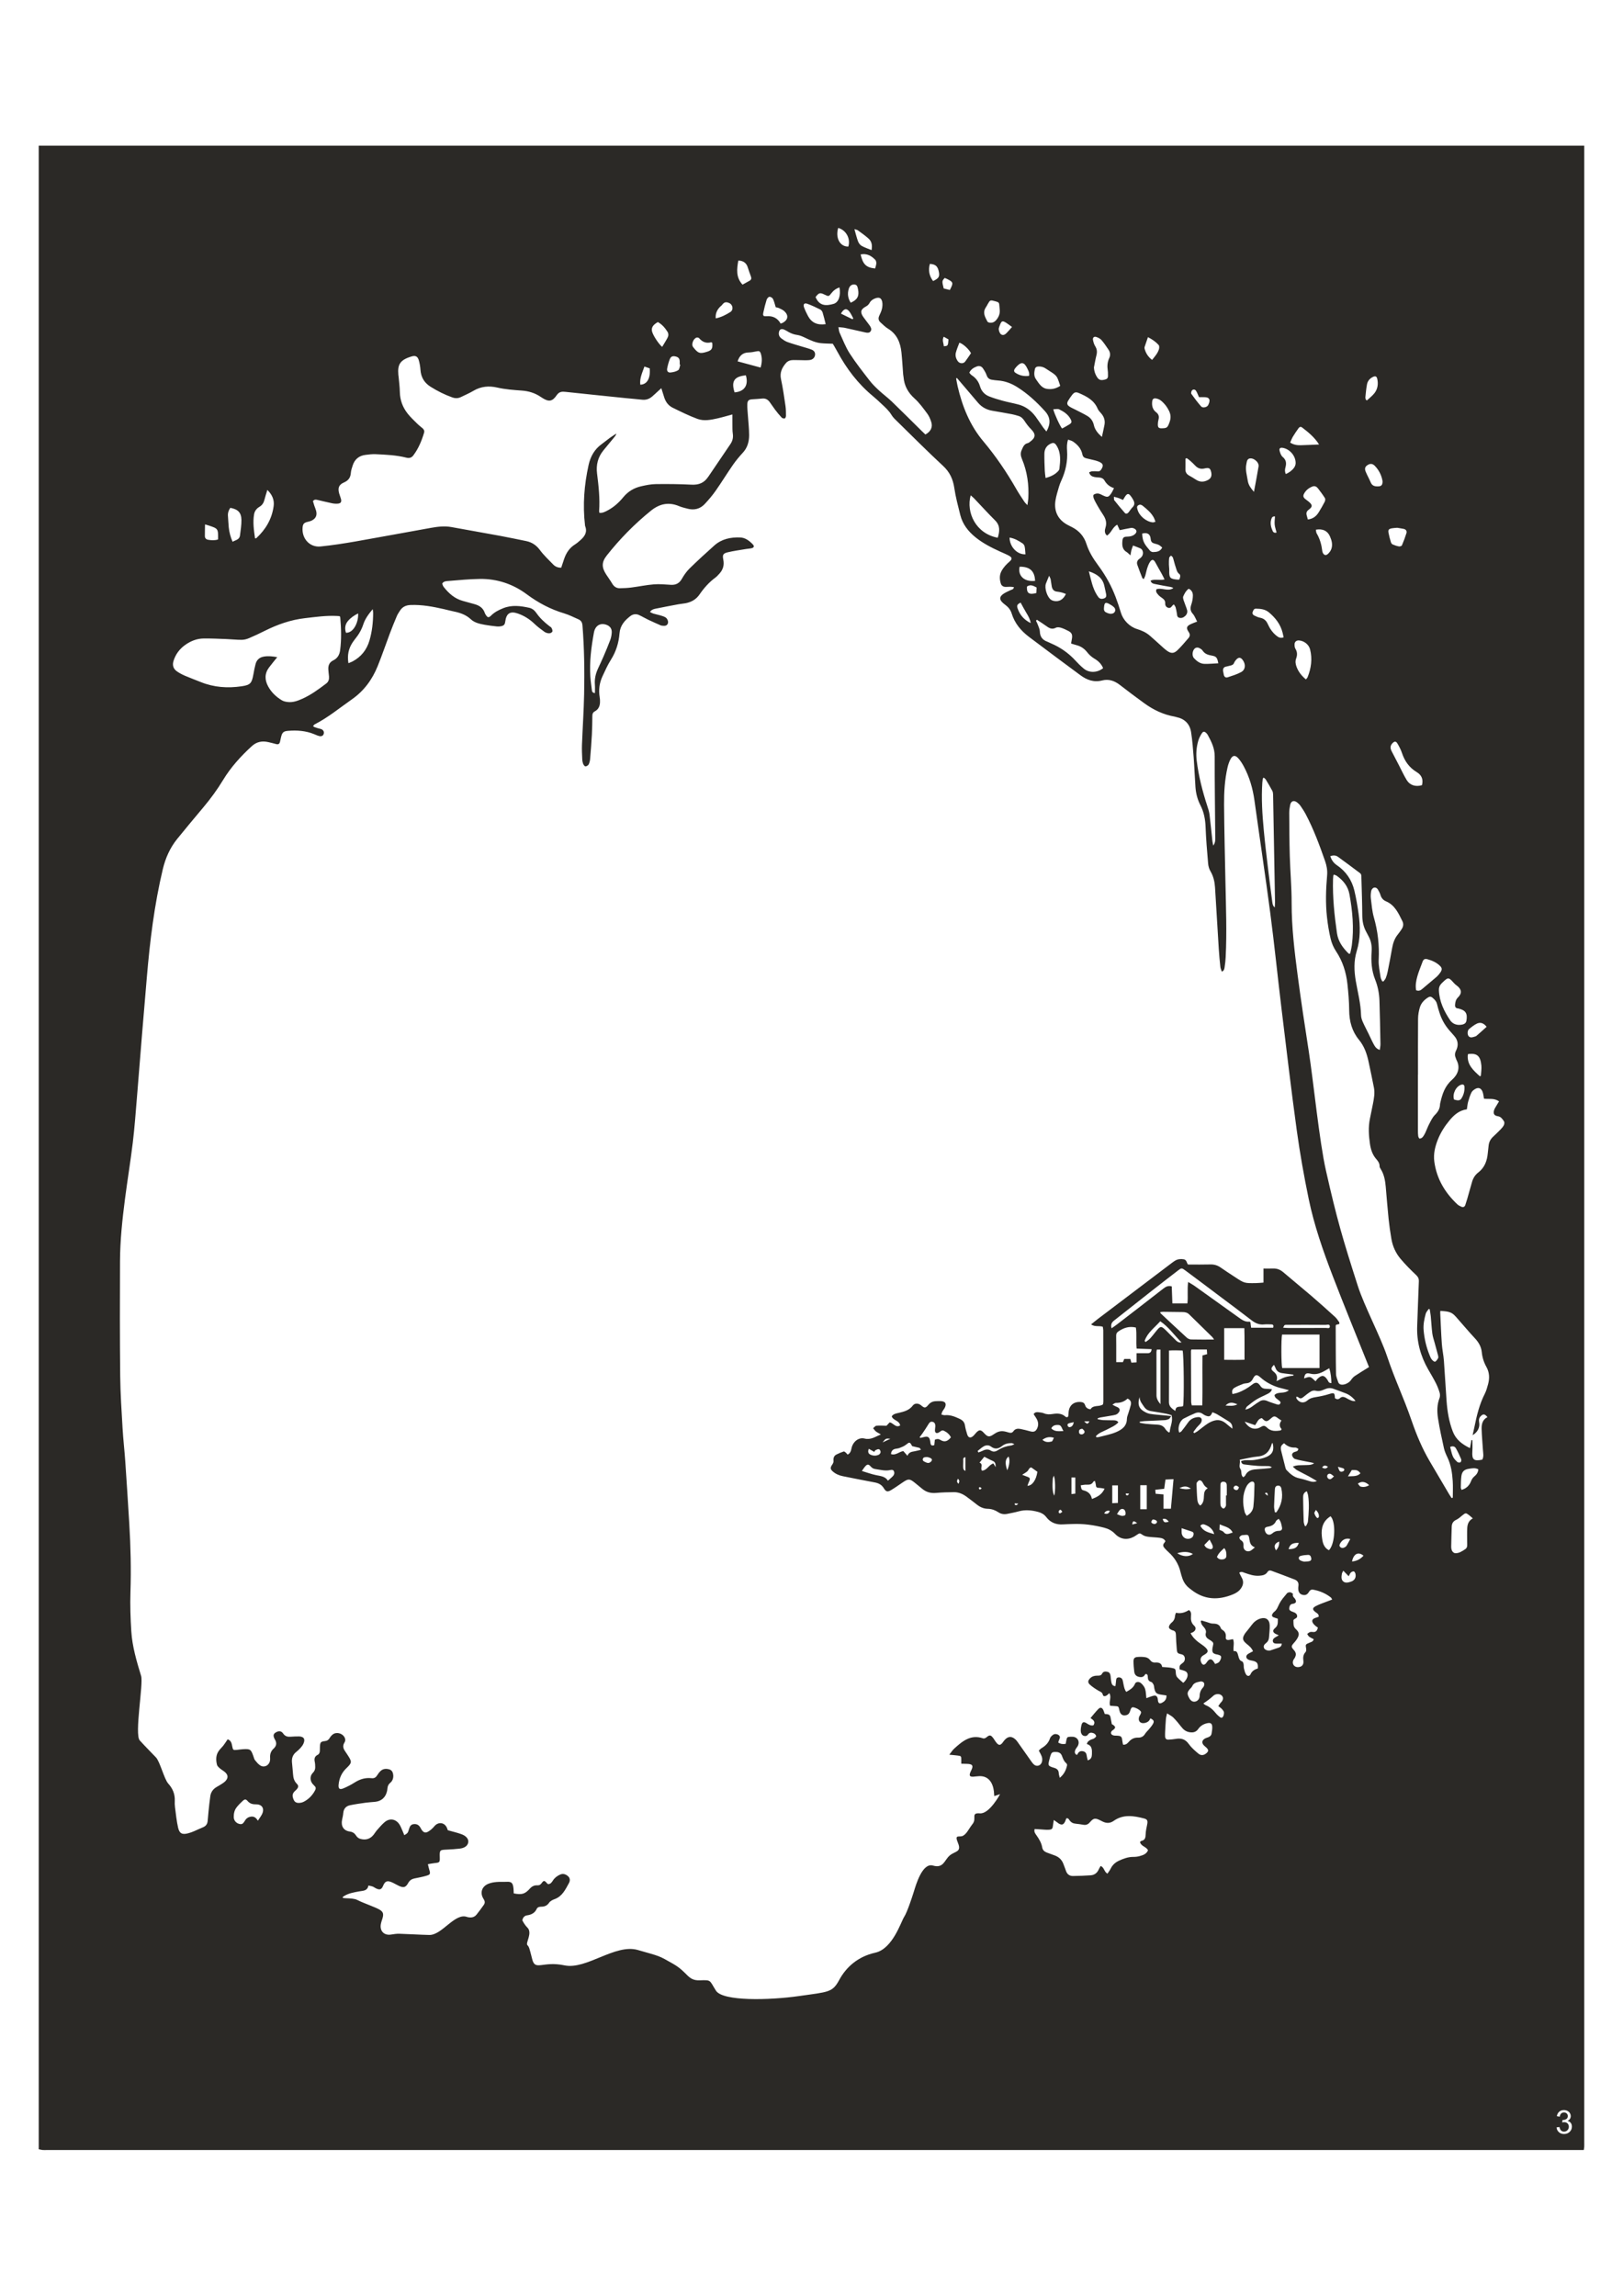 <?xml version="1.0" encoding="UTF-8"?>
<!DOCTYPE svg PUBLIC "-//W3C//DTD SVG 1.1//EN" "http://www.w3.org/Graphics/SVG/1.1/DTD/svg11.dtd">
<!-- Creator: CorelDRAW 2018 (64-Bit) -->
<svg xmlns="http://www.w3.org/2000/svg" xml:space="preserve" width="8.268in" height="11.693in" version="1.1" style="shape-rendering:geometricPrecision; text-rendering:geometricPrecision; image-rendering:optimizeQuality; fill-rule:evenodd; clip-rule:evenodd"
viewBox="0 0 8267.72 11692.91"
 xmlns:xlink="http://www.w3.org/1999/xlink">
 <defs>
  <style type="text/css">
   <![CDATA[
    .fil0 {fill:#2B2926}
   ]]>
  </style>
 </defs>
 <g id="Layer_x0020_1">
  <path class="fil0" d="M197.17 741.96l0 10204.76c6.61,1.33 13.17,3.21 19.83,3.87 6.76,0.67 13.65,0.15 20.49,0.15l7795.3 0 35.18 0c0.94,-6.28 2.13,-11.28 2.38,-16.32 0.37,-7.67 0.11,-15.36 0.11,-23.03 0,-3379.09 0,-6758.15 0,-10137.22l0 -32.22 -7873.29 0zm2489.01 9075.43c-9.65,-9.36 -18.36,-23 -25.65,-36.87 0.52,-1.72 1.04,-3.44 1.6,-5.14 3.5,-10.94 10.87,-18.22 22.71,-19.96 21.31,-3.13 39.21,-11.28 48.96,-32.54 4.46,-9.75 14.2,-11.4 23.31,-11.51 16.97,-0.21 29.83,-5.1 40.25,-20.47 5.83,-8.61 17.79,-14.39 28.17,-18.18 38.8,-14.21 54.69,-48.93 72.61,-81.51 6.47,-11.76 6.89,-25.67 -5.17,-35.74 -11.76,-9.83 -24.86,-14.43 -40.04,-7.54 -14.87,6.75 -27.48,16.02 -36.4,30.15 -5.72,9.1 -11.79,18.14 -24.52,18.39 -1.69,-1.29 -3.78,-2.39 -5.24,-4.06 -13.51,-15.56 -16.89,-16.06 -28.44,-0.14 -5.72,7.87 -12.08,10.72 -21.14,10.21 -15.37,-0.87 -27.5,5.03 -38.06,16.74 -25.31,28.06 -40.86,32.33 -82.15,24.4 -0.61,-10.26 -0.46,-20.94 -2.04,-31.36 -3.57,-23.47 -11.11,-28.78 -34.33,-27.67 -17.4,0.85 -34.96,-0.51 -52.28,1.06 -13.43,1.2 -27.26,3.7 -39.76,8.6 -34.65,13.58 -45.32,47 -25,78.14 6.94,10.63 7.76,19.94 0.99,29.57 -11.85,16.82 -24.08,33.42 -36.92,49.47 -11.17,13.96 -26.46,16.86 -43.29,13.46 -1.48,-0.3 -3.03,-0.46 -4.43,-1 -62.46,-24.17 -127.94,92.88 -193.2,91.39 -50.78,-1.14 -101.51,-4.63 -152.29,-6.11 -14.22,-0.42 -28.64,1.82 -42.76,4.08 -34.36,5.53 -57.65,-17.22 -51.92,-52.14 1.72,-10.52 5.7,-20.67 8.74,-30.94 6.79,-23 3.04,-34.15 -18.12,-45.54 -13.99,-7.53 -29.1,-12.94 -43.77,-19.17 -22.36,-9.46 -45.46,-17.43 -66.98,-28.53 -29.03,-14.97 -95.36,-1.53 -67.94,-19.14 23.7,-15.22 50.85,-19.35 77.67,-24.42 5.96,-1.13 12,-1.82 17.99,-2.78 14.47,-2.33 26.13,-8.24 29.33,-27.11 7.93,1.83 15.14,2.71 21.71,5.24 6.3,2.43 11.73,7.08 17.93,9.89 18.89,8.54 27.36,4.98 35.39,-14.24 9.36,-22.42 20.22,-27.39 42.74,-18 12.57,5.25 24.26,12.6 36.62,18.44 24.71,11.65 35.52,8.82 48.5,-14.53 7.41,-13.29 17.79,-20.1 32.04,-22.94 19.32,-3.85 38.76,-7.44 57.68,-12.86 23.14,-6.61 24.1,-9.86 17.1,-32.47 -2.42,-7.79 -3.94,-15.87 -6.72,-27.3 13.35,-2.17 24.14,-4.5 35.04,-5.59 24.37,-2.44 26.08,-4.01 25.46,-27.47 -1.04,-39.85 -1.03,-39.54 37.75,-41.25 21.2,-0.94 42.43,-2.52 63.53,-4.86 26.08,-2.9 41.71,-15.22 43.9,-33.01 1.96,-15.75 -10.04,-31.53 -34.54,-40.43 -22.01,-8 -45.01,-13.21 -69.54,-20.19 -1.18,-3.13 -2.78,-8.08 -4.87,-12.81 -12.41,-27.93 -44.22,-31.12 -63.6,-7.67 -8.97,10.86 -20.13,20.94 -32.25,27.82 -14.29,8.13 -23.68,3.9 -32.82,-9.78 -2.96,-4.44 -5.18,-9.39 -8.13,-13.86 -7.94,-12.1 -19.17,-16.68 -33.33,-14.65 -13.39,1.92 -18.56,11.1 -22.13,23.02 -6.79,22.65 -7.15,22.54 -24.6,33.15 -3.21,-7.75 -6.03,-15.25 -9.37,-22.51 -5.42,-11.74 -9.65,-24.43 -17.08,-34.72 -18.87,-26.12 -48.97,-30.11 -73.52,-9.44 -13.89,11.68 -25.76,25.9 -37.94,39.53 -6.58,7.36 -11.79,15.98 -17.83,23.87 -17.97,23.42 -41.75,29.72 -69,21.8 -7.26,-2.11 -15.21,-7.72 -19.21,-14.07 -8.32,-13.17 -17.47,-20.89 -33.93,-23.06 -31.49,-4.11 -45.81,-27.97 -39.2,-59.88 2.33,-11.25 5.14,-22.54 6.06,-33.94 1.79,-22.33 13.83,-35.88 34.46,-40.14 26.65,-5.53 53.69,-9.25 80.67,-13.03 15.76,-2.19 31.74,-2.79 47.58,-4.43 31.99,-3.32 53.35,-22.81 60.47,-55.03 0.99,-4.49 1.42,-9.11 1.89,-13.68 1.14,-11.06 4.81,-20.24 13.93,-27.68 11.96,-9.75 16.74,-23.72 15.72,-39.03 -0.88,-12.94 -6.36,-25.33 -18.81,-29.26 -15.36,-4.85 -32.06,-4.86 -45.15,7.18 -7.18,6.61 -13.29,14.78 -18.47,23.14 -6.83,11 -15.22,15.54 -28.32,14.04 -31.39,-3.61 -59.65,5.15 -86.36,22.26 -17.83,11.43 -37,21.17 -56.5,29.4 -19.87,8.4 -26.91,1.96 -24.76,-19.08 3.32,-32.49 15.26,-60.07 39.3,-83.08 29.68,-28.43 29.24,-32.94 6.2,-68.07 -3.78,-5.75 -7.44,-11.58 -11.43,-17.19 -10.4,-14.65 -15.26,-28.61 -3.97,-46.31 8.15,-12.76 2.02,-28.74 -10.56,-38.51 -14.25,-11.1 -35.61,-12.79 -48.93,-2.53 -6.49,4.98 -12.22,11.72 -16.41,18.8 -5.57,9.42 -12.32,14.04 -23.39,15.28 -22.29,2.5 -24.94,6.29 -26.03,29.3 -0.3,6.14 -0.25,12.29 -0.32,18.43 -0.11,9.75 -2.56,18.12 -12.06,22.94 -14.72,7.46 -17.25,19.67 -13.96,34.96 1.92,8.9 2.29,18.26 2.36,27.43 0.08,11.03 -3.44,20.21 -11.91,28.57 -17.14,16.92 -15.19,44.11 2.85,61.03 13.5,12.65 14.89,17.04 5.86,32.86 -13.57,23.76 -32.54,42.35 -57.09,54.46 -5.31,2.63 -11.49,4.06 -17.42,4.68 -16.97,1.79 -26.5,-3.21 -31.97,-15.79 -8.56,-19.64 -7.06,-31.37 5.64,-43.71 3.28,-3.18 6.92,-6.06 9.86,-9.54 9.06,-10.75 10.29,-18.33 0.39,-28.28 -13.53,-13.57 -17.85,-29.57 -19.09,-47.71 -1.41,-20.67 -3.86,-41.25 -5.57,-61.89 -1.75,-21.35 4.79,-39.13 21.98,-52.64 7.76,-6.1 15.08,-12.96 21.68,-20.32 5.53,-6.18 10.78,-13.08 14.29,-20.56 11.18,-23.74 3.03,-37.44 -22.51,-37.94 -14.39,-0.28 -28.82,0.71 -43.21,1.59 -15.28,0.94 -27.49,-2.17 -37.15,-16.41 -9.17,-13.5 -22.03,-14.29 -36.25,-6.25 -12.46,7.06 -15.15,14.93 -9.72,28.79 0.83,2.14 1.87,4.22 3.08,6.17 11.25,18.08 10.32,33.85 -6.33,48.89 -13.06,11.79 -18.47,27.72 -17.22,45.76 0.37,5.31 0.22,10.85 -0.82,16.04 -4.64,23.37 -28.53,35.81 -48.75,23.64 -10.59,-6.39 -19.03,-17.06 -27.12,-26.89 -4.17,-5.06 -5.74,-12.43 -7.99,-18.93 -12.82,-37 -16,-39.4 -53.8,-37.25 -10.57,0.59 -21.09,2.39 -31.65,3.47 -17.39,1.79 -19.17,0.47 -22.54,-16.85 -2.93,-15.09 -4.96,-30.69 -23.53,-37.11 -7.14,10.46 -13.78,21.2 -21.44,31.13 -7.44,9.64 -16.76,17.86 -23.8,27.76 -15.42,21.64 -15.15,46.32 -9.22,70.67 1.74,7.18 9.22,13.54 15.28,18.86 7.98,7 17.72,11.96 25.71,18.96 16.29,14.29 16.96,29.89 1.91,45.63 -5.7,5.96 -12.94,10.56 -19.91,15.13 -8.26,5.42 -17.02,10.08 -25.49,15.17 -17.35,10.39 -28.47,25.67 -31.4,45.72 -3.86,26.53 -6.46,53.26 -9.31,79.93 -1.71,16 -2.54,32.11 -4.33,48.1 -1.67,14.82 -8.96,24.87 -23.36,30.97 -35.67,15.08 -9.78,4.47 -45.31,19.89 -11.79,5.11 -18.67,7.52 -31.08,10.88 -29.39,7.93 -43.87,1.46 -50.76,-28.75 -7.82,-34.21 -11.13,-69.5 -15.81,-104.42 -1.41,-10.59 -1.54,-21.48 -1.08,-32.19 1.47,-34.28 -10.78,-63.22 -33.26,-87.9 -20.56,-22.57 -41.89,-111.61 -62.96,-133.7 -27.41,-28.71 -55.58,-56.69 -82.15,-86.17 -27.93,-30.99 19.24,-287.67 6.87,-328.24 -22.83,-74.94 -45.22,-150.08 -50.07,-228.65 -4.07,-65.8 -6.43,-132.01 -4.25,-197.86 3.87,-116.83 1.07,-233.36 -6.01,-349.89 -6.42,-105.74 -13.11,-211.46 -20.41,-317.13 -3.86,-55.89 -10.42,-111.61 -13.65,-167.52 -5.15,-88.89 -11.22,-177.85 -12.15,-266.83 -2.02,-195.02 -1.89,-390.06 -0.96,-585.08 0.52,-106.04 11.75,-211.52 25.35,-316.57 12.42,-95.85 28.22,-191.26 39.8,-287.21 9.19,-76.15 14.64,-152.78 21.04,-229.25 9.1,-108.61 17.39,-217.28 26.31,-325.9 7.85,-95.61 16.04,-191.21 24.17,-286.79 15.71,-185.19 38.11,-369.36 81.32,-550.42 13.57,-56.87 36.76,-109 73.37,-154.28 43.71,-54.07 88.39,-107.35 133.06,-160.63 36.87,-43.97 70.69,-89.92 100.56,-139.26 39.44,-65.21 90.29,-121.08 146.32,-172.42 25.22,-23.1 52.98,-27.78 84.4,-20.64 13.32,3.01 26.57,6.32 39.72,10 11.36,3.18 17.37,-1.29 19.74,-12.37 1.76,-8.25 3.47,-16.53 5.57,-24.7 5.57,-21.76 11.97,-28.42 34.24,-30.28 45.79,-3.85 90.96,-0.89 134.21,16.91 8.43,3.46 16.81,7.32 25.58,9.54 11.22,2.85 19.85,-1.61 22.6,-10 3.64,-11.15 -1.03,-21.07 -12.6,-25.4 -5.65,-2.13 -11.75,-2.99 -17.56,-4.71 -5.82,-1.7 -11.6,-3.56 -17.25,-5.74 -2.03,-0.78 -3.65,-2.67 -6.56,-4.89 3.24,-3.6 5.07,-7.13 7.94,-8.58 68.21,-34.67 126.92,-83.68 189.33,-127.18 61.67,-43 103.97,-100.57 131.85,-169.36 22.42,-55.32 41.5,-112.01 62.57,-167.92 11.06,-29.35 22.86,-58.43 35.11,-87.29 4.14,-9.78 10.36,-18.72 16.14,-27.74 12.56,-19.58 30.26,-27.69 53.64,-28.61 58.32,-2.29 114.79,8.33 171.09,21.22 16.26,3.72 32.38,8.21 48.72,11.51 32.29,6.53 62.3,16.49 87.58,40.06 19.42,18.08 45.82,23.39 71.26,28.08 20.13,3.71 40.53,5.96 60.87,8.25 6.68,0.75 13.7,0.33 20.33,-0.86 15.79,-2.82 20.6,-8.33 22.67,-24.04 5.41,-41.21 24.81,-54.5 63.67,-41.09 31.83,11 60.07,28.56 84.78,52.36 15.81,15.22 33.65,28.43 51.5,41.25 6.43,4.61 15.46,7.17 23.39,7.4 5.67,0.17 14.28,-3.75 16.44,-8.32 2.19,-4.63 -0.76,-12.94 -3.64,-18.47 -2.28,-4.37 -7.75,-7.11 -11.97,-10.37 -24.85,-19.2 -47.67,-40.38 -65.76,-66.47 -8.93,-12.89 -20.61,-22.94 -36.14,-26.38 -44.12,-9.72 -88.32,-15.59 -132.11,1.91 -22.69,9.06 -44.28,19.74 -62.04,37.46 -12.62,12.61 -18.4,11.2 -27.96,-4.51 -1.58,-2.61 -3.29,-5.26 -4.22,-8.14 -8.43,-26.26 -28.35,-38.65 -53.06,-45.43 -19.75,-5.4 -39.44,-10.97 -59.19,-16.37 -40.69,-11.15 -70.63,-37.5 -96.29,-69.82 -2.36,-2.96 -4.22,-6.41 -5.81,-9.86 -1.22,-2.69 -1.64,-5.76 -2.51,-9.06 8.03,-12.33 21.46,-11.96 32.69,-12.87 52.92,-4.33 105.91,-9.52 158.93,-10.26 87.69,-1.26 168.65,25.89 238.53,77.86 59.03,43.92 121.59,76.92 191.5,97.74 24.57,7.32 47.72,19.49 71.42,29.71 13.7,5.9 20.01,15.72 21.28,31.82 9.24,116.49 10.76,233.2 8.37,349.88 -1.76,85.91 -7.67,171.75 -10.96,257.65 -0.94,24.49 0.39,49.1 1.44,73.61 0.36,8.3 2.01,16.94 5.08,24.61 1.98,4.98 7.82,12.09 11.51,11.86 5.72,-0.38 13.5,-4.97 16.07,-10.03 4.35,-8.61 6.64,-18.85 7.47,-28.59 3.52,-41.28 6.72,-82.61 8.94,-123.97 1.69,-31.43 2.01,-62.93 2.37,-94.42 0.13,-10.89 2.78,-18.14 13.39,-23.79 17.48,-9.32 25.04,-26.14 25.6,-45.83 0.24,-8.4 0.04,-16.98 -1.43,-25.24 -6.72,-37.57 -1.47,-73.61 14.39,-107.78 13.19,-28.44 26.15,-57.33 42.79,-83.72 26.06,-41.32 39.89,-86.3 43.72,-134.17 3.22,-40.25 26.3,-65.87 55.32,-88.13 12.67,-9.71 28.24,-12.35 43.25,-5.57 16.56,7.46 32.18,16.96 48.57,24.79 20.44,9.75 41.24,18.76 61.94,27.93 2.74,1.21 5.86,1.79 8.85,2.07 10.72,0.96 21.92,2.08 27.72,-10.03 4.89,-10.18 -1.48,-27.32 -13.25,-33.52 -8.63,-4.54 -18.32,-7.17 -27.74,-9.93 -10.92,-3.2 -22.15,-5.24 -33.03,-8.53 -5.36,-1.63 -10.22,-4.91 -16.58,-8.07 7.93,-11.57 18.35,-14.6 28.39,-16.65 38.59,-7.93 77.32,-15.19 116.04,-22.4 11.93,-2.22 24.1,-3.06 36.03,-5.25 29.56,-5.4 54.39,-19.15 71.82,-44.47 22.72,-33 48.7,-62.68 81.14,-86.37 7.29,-5.33 13.36,-12.48 19.62,-19.17 19.1,-20.36 26.17,-44.03 20.56,-71.99 -4.96,-24.67 -1.43,-31.9 23.21,-37.75 30.18,-7.17 61.09,-11.2 91.71,-16.39 9.72,-1.65 19.7,-2.01 29.26,-4.25 12.21,-2.85 14.85,-10.42 5.91,-19.71 -17.72,-18.41 -38.1,-34.14 -64.59,-35.07 -48.25,-1.69 -94.07,7.71 -131.46,41.15 -42.6,38.08 -84.85,76.67 -125.68,116.67 -15.58,15.26 -28.65,34.02 -39.51,53.13 -13.1,23.04 -30.93,31.76 -56.24,30.24 -28.75,-1.74 -57.79,-4.63 -86.33,-2.32 -38.43,3.09 -76.44,11.21 -114.78,16.11 -19.48,2.5 -39.25,3.37 -58.9,3.67 -17.3,0.25 -29.75,-8.51 -38.74,-23.85 -9.25,-15.82 -20.26,-30.56 -30.28,-45.93 -23.74,-36.41 -23.99,-63.13 2.83,-97.08 66.53,-84.25 141.22,-160.29 224.64,-227.78 44.53,-36.01 91.12,-45.71 144.17,-23.29 13.21,5.58 27.47,8.69 41.37,12.47 34.43,9.33 65.25,2.13 89.64,-24.29 19.63,-21.25 38.6,-43.46 55.18,-67.17 30.25,-43.19 57.82,-88.32 87.91,-131.64 15.15,-21.85 32.43,-42.4 50.44,-61.93 23.38,-25.35 31.76,-56.04 31.8,-88.74 0.04,-33.64 -4.07,-67.28 -6.25,-100.94 -1.22,-19.1 -3.63,-38.26 -2.89,-57.31 0.74,-18.85 7.42,-23.69 25.89,-24.91 16.61,-1.11 33.26,-1.81 49.81,-3.64 16.08,-1.79 28.25,4.56 37.57,16.91 9.64,12.8 18.1,26.54 27.82,39.28 10.64,13.94 21.65,27.68 33.6,40.46 3.4,3.64 11.08,5.67 15.94,4.56 3.03,-0.7 6.26,-8.65 6.25,-13.35 -0.03,-16.83 -0.07,-33.86 -2.53,-50.46 -6.75,-45.51 -13.06,-91.22 -22.78,-136.14 -7.25,-33.44 4.97,-58.36 25.04,-81.87 9.56,-11.18 22.71,-15.36 36.71,-15.59 18.2,-0.29 36.41,0.83 54.61,0.93 10.58,0.06 21.33,0.28 31.74,-1.32 14.33,-2.21 23.93,-12.7 25.37,-25.8 1.51,-13.62 -6.25,-22.43 -17.33,-26.78 -16.18,-6.35 -33.15,-10.61 -49.79,-15.75 -24.61,-7.58 -49.54,-14.32 -73.74,-23.09 -11.15,-4.06 -21.46,-11.35 -31.11,-18.57 -8.86,-6.63 -13.69,-16.32 -12.53,-28.14 1.67,-16.75 11.29,-23.07 26.8,-16.72 7.68,3.15 14.75,7.86 22.03,11.99 13.96,7.93 28.3,13.24 44.68,15.43 14.6,1.94 28.91,8.74 42.49,15.21 24.8,11.82 49.63,23.56 77.15,26.49 19.35,2.06 38.91,2.01 61.65,3.06 1.41,2.3 5,8.01 8.38,13.85 4.97,8.61 9.94,17.24 14.65,26 46.86,87.25 105.73,164.6 182.2,227.64 14.7,12.11 28.54,25.29 42.49,38.29 18.9,17.65 38.14,34.71 51.86,57.57 7.72,12.87 19.58,23.42 30.47,34.07 76.91,75.25 152.83,151.64 231.74,224.72 34.24,31.69 50.67,67.89 57.33,113.17 6.79,46.1 18.99,91.47 30.31,136.76 11.82,47.26 40.37,83.57 77.44,113.61 38.24,30.98 81.59,52.93 125.96,73.12 14.52,6.63 29.37,12.6 43.4,20.11 17.96,9.62 19.1,17.7 3.74,31.01 -16.29,14.14 -30.71,29.14 -40.9,48.69 -10.83,20.82 -9.44,41.49 -3.18,62.53 3.43,11.51 12.64,17.03 24.29,17.44 7.56,0.26 15.15,-0.93 22.72,-0.83 6.36,0.08 12.71,1.09 19.82,1.78 -1.89,12.79 -10.85,12.25 -17.14,15.43 -13.44,6.8 -28.07,12.22 -39.78,21.39 -17.36,13.6 -16.64,27.14 -0.64,42.28 4.42,4.19 9.15,8.1 14.04,11.71 15.15,11.22 26.46,25.4 32.09,43.6 15.59,50.5 47.59,88.47 88.72,119.46 46.85,35.31 93.81,70.47 140.85,105.53 39.71,29.6 79.7,58.81 119.35,88.47 33.83,25.31 69.59,38.53 112.78,27.46 32.78,-8.39 62.53,2.03 89.46,22.92 40.93,31.75 82.41,62.82 124.31,93.25 46.76,33.96 97.9,58.36 155.17,68.21 2.97,0.51 5.81,1.79 8.78,2.42 41.85,8.65 67.98,34.57 74.54,76.64 6.6,42.32 9.85,85.25 13.09,128.01 3.82,50.5 5.51,101.15 9.14,151.67 2.33,32.36 10.26,63.43 25.24,92.56 17.79,34.64 24.9,71.57 26.35,110.79 2.31,62.07 7.64,124.04 12.9,185.96 1.14,13.35 5.07,27.68 11.82,39.08 15.36,25.94 21.59,54.03 23.44,83.28 6.7,104.96 12.59,209.94 19.18,314.9 1.87,29.85 4.75,59.64 7.94,89.38 0.83,7.79 4.57,15.26 7.42,24.3 12.87,-5.67 13.08,-15.87 14.4,-24.1 2.68,-16.62 4.41,-33.5 5.25,-50.35 6.42,-127.43 1.4,-254.85 -1.22,-382.28 -2.69,-131.25 -6,-262.5 -6.96,-393.76 -0.46,-63.67 3.32,-127.46 17.68,-189.89 3.22,-14.06 8,-28.17 14.56,-40.93 11.08,-21.53 24.75,-23.21 40.94,-4.74 10.46,11.91 19.28,25.7 26.83,39.75 29.33,54.52 46.26,112.97 54.81,174.46 26.57,191.47 55.58,382.63 80.67,574.31 21.1,161.25 37.39,323.15 56.96,484.63 25.11,207.18 49.44,414.47 77.89,621.18 16.08,116.93 36.85,233.4 60.72,348.97 27.82,134.69 73.24,264.48 122.36,392.54 57.06,148.75 117.74,296.07 176.85,444.02 2.81,7.01 5.63,14.01 8.06,20.08 -24.71,15.42 -48.64,29.67 -71.74,45.18 -7.82,5.24 -14.68,12.92 -19.94,20.85 -10.13,15.22 -36.61,27.72 -53.35,22.5 -4.42,-1.37 -9.67,-5.81 -11.13,-10.03 -4.97,-14.35 -11.64,-29.18 -11.9,-43.93 -1.49,-81.35 -1.28,-162.74 -1.57,-244.11 0,-1.43 0.89,-2.86 1.83,-5.72 4.85,-1.26 10.48,-2.71 16.78,-4.33 -0.22,-3.22 0.65,-6.97 -0.81,-9.01 -6.6,-9.28 -12.78,-19.28 -21.06,-26.81 -39.52,-35.92 -79.2,-71.64 -119.68,-106.4 -47.44,-40.74 -96.06,-80.07 -143.53,-120.76 -15.35,-13.17 -31.81,-20.02 -51.78,-19.46 -15.76,0.44 -31.54,0.09 -49.61,0.09l0 71.57c-13.83,0.97 -25.58,2.32 -37.36,2.54 -60.18,1.11 -60.18,1.01 -109.72,-31.82 -23.49,-15.57 -47.37,-30.53 -70.33,-46.86 -16.22,-11.53 -33.17,-16.79 -53.11,-16.24 -37.15,1.03 -74.36,0.36 -111.54,0.36 -0.72,0 -1.46,-0.39 -4.11,-1.17 -4.92,-8.68 -5.83,-23.12 -20.54,-25.48 -15.46,-2.49 -30.32,-1.18 -43.93,7.25 -5.82,3.61 -11.42,7.6 -16.87,11.74 -125.13,94.7 -250.25,189.41 -375.31,284.21 -11.29,8.57 -22.14,17.76 -35.44,28.49 20.4,14.12 39.9,5.22 59.53,11.98 0.74,5.36 2.41,11.9 2.43,18.44 0.28,120.54 0.37,241.1 0.4,361.65 0,5.26 -1.17,10.53 -1.72,15.28 -20.15,14.46 -49.56,0.64 -63.56,25.07 -14.54,-1.6 -23.56,-8.58 -27.26,-20.21 -3.94,-12.3 -11.21,-16.25 -23.36,-17.04 -35.79,-2.33 -59.19,18.01 -61.25,54.48 -0.35,6.08 -0.8,12.18 -1.57,18.24 -0.17,1.21 -1.94,2.22 -4.28,4.69 -2.46,-0.44 -7.06,0.15 -9.19,-1.89 -19.35,-18.53 -42.99,-18 -66.4,-14.33 -15.42,2.42 -29.5,2.68 -44.14,-3.56 -8.19,-3.49 -17.67,-4.37 -26.67,-5.4 -8.99,-1.04 -18.36,-1.6 -25.72,9.58 4.03,6.12 8.61,12.79 12.87,19.67 9.78,15.75 13.78,32.26 6.29,50.31 -7.44,17.91 -17.26,22.67 -35.82,17.78 -16.82,-4.44 -33.64,-9.08 -50.71,-12.33 -13.86,-2.64 -26.96,-1.17 -36.28,12.43 -5.29,7.71 -13.53,8.65 -22.53,5.94 -9.42,-2.83 -19.01,-5.65 -28.71,-6.71 -17.36,-1.87 -32.44,4.54 -46.76,14.47 -24.54,17 -32.01,15.72 -52.04,-6.26 -15.31,-16.82 -23.94,-16.94 -39.26,-0.42 -5.18,5.6 -9.65,11.98 -15.36,16.94 -13.03,11.33 -24.21,8.86 -29.72,-7.47 -5.14,-15.18 -9.2,-30.94 -11.74,-46.76 -2.89,-18.04 -12.64,-26.93 -28.86,-34.4 -23.89,-11.03 -47.2,-20.44 -74.03,-17.71 -4.94,0.51 -10.17,-1.93 -17.29,-3.43 1.79,-5.82 2.56,-10.9 4.83,-15.14 3.24,-6.03 8.15,-11.14 11.38,-17.18 11.91,-22.26 4.74,-35.18 -19.92,-36.07 -8.33,-0.29 -16.7,0.13 -25.03,0.44 -15.14,0.57 -27.35,6.26 -37.46,18.47 -14.56,17.56 -19.97,17.42 -36.71,3 -13.19,-11.36 -32.36,-12.98 -42.65,0.74 -18.31,24.42 -44.06,30.76 -70.77,37.14 -13.01,3.11 -27.19,4.4 -36.51,17.53 6.35,22.3 38.26,19.93 42.93,46.59 -22.65,14.03 -33.93,-11.79 -53.35,-15.74 -5.5,5.89 -12.06,12.91 -16.26,17.39 -18.89,-0.26 -35.26,-1.71 -51.35,-0.11 -5.96,0.58 -11.22,8.31 -16.81,12.76 4.63,5.47 8.58,11.76 14.03,16.19 6.18,5.03 13.7,8.41 25.5,15.38 -30.12,12.44 -52.18,28.93 -83.32,20.97 -29.61,-7.59 -59.19,15.93 -66.18,49.08 -2.76,13.11 -5.32,25.44 -20.06,32.71 -2.94,-3.39 -5.39,-7.03 -8.61,-9.67 -3.35,-2.74 -8.32,-7.18 -11.08,-6.26 -12.79,4.26 -25.43,9.39 -37.43,15.6 -13.17,6.81 -16.03,18.75 -14.58,33.25 0.57,5.74 -2.87,12.82 -6.44,17.89 -10.85,15.42 -10.76,23.2 3.15,35.29 14.71,12.81 32.15,20.13 51.07,23.88 53.56,10.62 107.04,21.69 160.76,31.43 20.64,3.74 36.74,11.47 48.04,30.43 10.3,17.24 18.85,19.39 36.03,9.29 20.94,-12.3 40.65,-26.79 60.89,-40.32 27.88,-18.65 34.21,-18.5 60.42,2.33 13.13,10.43 25.9,21.3 38.9,31.9 20.57,16.78 43.68,22.47 70.17,20.02 30.13,-2.79 60.5,-3.42 90.78,-3.7 23.5,-0.22 44.53,8.91 63.38,22.65 18.44,13.47 36.48,27.53 54.53,41.57 16.09,12.51 33.76,20.04 54.41,20.46 19.42,0.4 37.38,6.87 53.46,17.52 14.36,9.51 29.5,11.53 45.71,8.24 19.3,-3.93 38.78,-7.46 57.75,-12.71 34.17,-9.44 67.57,-5.97 101.02,3.29 15.89,4.42 29.47,12.46 39.53,25.64 21.89,28.67 50.93,39.71 85.96,37.39 15.91,-1.06 31.85,-1.26 47.76,-1.93 55.04,-2.28 108.97,5.2 162.17,18.98 20.96,5.42 39.19,15.14 54.62,31.24 26.75,27.94 61.53,32.82 95.59,14.87 5.37,-2.82 10.35,-6.4 15.43,-9.75 15.58,-10.28 14.98,-9.39 30.65,0.9 7.78,5.11 18.01,7.5 27.44,8.75 18.78,2.47 37.85,2.7 56.64,5.04 11.85,1.49 24.01,4.04 30.92,17.42 -2.04,3.15 -3.72,6.57 -6.15,9.29 -7.75,8.6 -5.85,17.08 0.69,24.76 6.43,7.53 13.5,14.57 20.85,21.18 30.93,27.86 52.17,61.51 61.68,102.56 2.42,10.44 5.78,20.68 9.15,30.86 6.42,19.39 17.47,35.67 33.04,48.74 4.08,3.43 8.37,6.59 12.57,9.89 66.06,51.98 137.5,54.47 212.5,23.54 15.68,-6.46 29.82,-15.21 39.93,-29.44 12.58,-17.72 15.83,-36.09 4.39,-55.89 -4.5,-7.8 -8.15,-16.11 -12.43,-24.65 10.21,-7.89 18.49,-2.78 26.64,0.09 24.43,8.58 48.86,16.96 75.33,14.99 16.21,-1.21 31.89,-3.47 41.78,-18.96 4.87,-7.64 11.98,-9.26 19.89,-6.33 39.82,14.78 79.72,29.33 119.22,44.94 13.97,5.51 21.22,16.85 18.39,33.09 -0.78,4.52 -0.85,9.2 -0.76,13.79 0.3,15.88 7.29,26.42 19.68,30.15 14.8,4.47 25.86,0.87 34.28,-13.53 5.39,-9.24 12.28,-13.92 22.19,-12.08 33.28,6.19 63.91,18.9 90.63,40.28 2.1,1.67 2.92,4.96 5.83,10.22 -8.68,3.24 -16.14,5.89 -23.52,8.79 -19.69,7.78 -40.12,14.13 -58.8,23.9 -19.49,10.21 -19.06,18.54 -1.81,31.64 7.03,5.32 16.7,8.62 15.74,23.12 -5.18,1.76 -11.26,3.76 -17.3,5.92 -17.46,6.18 -20.41,16.46 -8.61,31.2 3.31,4.12 7.49,7.61 11.57,11 3.47,2.87 7.4,5.19 10.14,7.08 -3.67,16.19 -10.33,23.59 -24.39,22.4 -5.28,-0.44 -11.03,-1.14 -15.82,0.5 -5.18,1.76 -9.51,6.13 -14.22,9.35 3.15,4.7 5.4,10.63 9.67,13.78 7.13,5.26 15.54,8.76 23.56,13.08 -3.08,12.69 -12.97,14.21 -20.82,17.52 -21.79,9.2 -21.53,8.87 -17.74,31.22 0.9,5.32 0.33,13.08 -2.89,16.54 -12.29,13.17 -13.43,27.65 -11.24,44.72 2.67,20.85 -8.68,32.25 -28.67,32.33 -19.75,0.07 -31.17,-19.17 -21.87,-37.06 1.75,-3.38 4.46,-6.24 6.3,-9.57 8.99,-16.28 7.61,-27.47 -4.85,-41.31 -13.46,-14.93 -13.4,-19.12 0.17,-34.56 4.03,-4.58 8.12,-9.17 11.71,-14.1 21.47,-29.65 15.29,-41.78 -2.33,-58.3 -13.72,-12.85 -10.26,-29.28 -11.18,-44.18 1.54,-2.07 2.21,-3.58 3.36,-4.4 6.53,-4.7 16.68,-6.65 15.61,-17.49 -1.03,-10.33 -8.69,-15.59 -17.72,-18.97 -3.56,-1.32 -7.14,-2.56 -10.61,-4.07 -7.46,-3.22 -13.28,-7.81 -11.82,-17.25 1.46,-9.37 3.74,-18.3 14.74,-20.8 2.21,-0.5 4.57,-0.43 6.74,-1.09 13.24,-4.06 15.71,-9.87 9.56,-21.86 -4.54,-8.85 -16.63,-14.18 -12.08,-27.74 0.43,-1.26 -8.78,-7.88 -13.92,-8.44 -5.43,-0.61 -13.43,1.24 -16.64,5.13 -13.92,16.82 -28.92,33.51 -38.76,52.74 -7.67,14.98 -12.17,31.12 -26.49,41.68 -3.56,2.63 -6.48,6.54 -8.82,10.39 -4.37,7.21 -2.79,13.56 5.02,16.94 6.89,2.99 14.22,4.9 22.44,7.65 -0.58,17.25 2.85,33.71 -14.1,47.54 -15.32,12.52 -11.61,23.64 6.92,31.75 2.74,1.19 5.48,2.35 12.04,5.15 -7.85,4.57 -13.18,7.57 -18.41,10.72 -7.64,4.63 -13.68,11.2 -11.72,20.46 2.17,10.17 11.37,11.08 20.04,11.18 8.06,0.09 16.09,0.03 25.32,0.03 -1.02,14.56 -9.36,18.17 -17.86,21.19 -13.57,4.83 -27.25,9.4 -40.98,13.72 -10.33,3.25 -27.89,-3.18 -31.46,-11.89 -4.61,-11.25 1.31,-19.09 9.85,-25.47 9.83,-7.35 14.61,-17.33 15.38,-29.5 1.29,-20.65 4.39,-41.36 3.56,-61.92 -1.2,-29.47 -20.85,-42.43 -48.67,-33.39 -17.7,5.76 -31.98,17.08 -43.17,32.42 -7.61,10.44 -15.92,20.37 -23.92,30.53 -3.32,4.19 -7.01,8.14 -9.92,12.6 -15.48,23.79 -13.74,34.78 8.02,52.89 12.15,10.11 25.13,19.54 32.57,37.76 -8.74,4.68 -16.72,8.44 -24.2,13.04 -13.79,8.48 -13.5,22.79 1.17,29.89 7.32,3.54 16.09,3.94 24.12,6.11 20.5,5.57 25.53,13.58 23.33,38.46 -15.24,4.97 -29.15,12.07 -36.87,29.26 -5.18,11.54 -16.67,11.59 -23.32,0.74 -5.41,-8.79 -7.94,-19.65 -10.39,-29.91 -1.75,-7.36 -0.46,-15.43 -2.02,-22.86 -1,-4.81 -3.78,-11.86 -7.32,-13.02 -14.42,-4.65 -16.3,-17 -19.63,-28.64 -3.65,-12.79 -5.65,-26.85 -23.54,-23.63 -3.57,-21.22 5.25,-40.42 -3.13,-61.17 -6.69,1.36 -13.03,2.94 -19.47,3.86 -12.47,1.78 -18.63,-1.94 -17.32,-14.13 1.89,-17.82 -4.47,-29.49 -19.08,-38.06 -2.5,-1.46 -5.11,-4.08 -6,-6.75 -6.96,-20.57 -22.39,-24.11 -41.58,-24.04 -10.09,0.04 -20.21,-5.03 -30.29,-7.92 -8.99,-2.58 -17.92,-5.35 -26.88,-8.04 -1.36,1.42 -2.71,2.83 -4.07,4.24 1.97,5.83 2.97,12.29 6.15,17.33 4.88,7.71 12.24,13.89 16.68,21.78 3.02,5.36 5.26,13.28 3.67,18.8 -4.46,15.4 1.37,25.2 13.36,33.06 3.81,2.5 7.92,4.56 11.65,7.17 13.49,9.5 14.43,12.44 10.54,28.62 -1.25,5.18 -2.5,10.49 -2.71,15.78 -0.64,15.72 3,20.69 17.5,25.1 2.9,0.87 6.06,0.86 8.93,1.79 7.81,2.5 18.76,3.74 18.25,14 -0.41,8.26 -5,17.5 -10.43,23.98 -4.28,5.08 -12.67,6.64 -19.9,10.08 -4.07,-6.29 -6.65,-10.86 -9.78,-15 -8.67,-11.51 -18.38,-11.71 -27.97,-0.54 -4.42,5.14 -7.63,11.67 -12.78,15.76 -7.14,5.68 -13.89,4 -18.71,-4.63 -9.17,-16.36 -6.6,-31.14 10.49,-40.67 22.72,-12.65 30.53,-22.32 1.83,-45.63 -9.43,-7.68 -20.08,-13.83 -29.64,-21.37 -15.56,-12.29 -29.5,-26.17 -38.64,-45.13 4.3,-1.63 8,-2.57 11.28,-4.31 14.79,-7.86 19.21,-22.57 7.15,-33.44 -15.74,-14.19 -17.86,-30.5 -16.32,-49.68 0.82,-10.3 1.79,-21.74 -10.61,-30.18 -19.75,12.67 -41.72,19.65 -66.02,13.8 -2,6.38 -4.26,10.61 -4.54,14.99 -0.92,14.67 -6.47,26.53 -18.03,35.68 -3.52,2.78 -6.52,6.51 -8.93,10.35 -7.65,12.15 -5.58,18.98 7.44,25.69 2.68,1.39 5.57,2.53 8.5,3.24 11.58,2.81 15.04,10.33 15.33,21.97 0.57,23.78 2.14,47.54 4.14,71.24 1.92,22.68 3.54,23.9 26.46,29.19 15.15,3.5 20.33,25.6 8.76,38.91 -3.43,3.96 -8.47,6.44 -12.33,10.08 -8.79,8.28 -9.04,9.56 -8.31,27.19 8.36,2.42 17.22,4.35 25.6,7.56 10.08,3.88 15.98,11.28 15.26,22.97 -0.79,12.61 -11.21,29.67 -22.53,37.78 -10.67,-9.69 -21.83,-18.31 -30.9,-28.79 -4.35,-5.03 -6.18,-13.49 -6.61,-20.56 -1.33,-21.65 -1.06,-22.87 -22.64,-26.87 -14.76,-2.74 -30,-2.92 -46.87,-4.41 -3.08,-19.43 -17.08,-24.06 -35.68,-22.69 -11.02,0.8 -19.68,-3.68 -26.92,-13.68 -4.74,-6.53 -14.07,-11.74 -22.13,-13.21 -13.25,-2.43 -27.22,-2.51 -40.72,-1.43 -15.15,1.22 -20.58,6.87 -20.64,22.09 -0.06,17.57 1.74,35.22 3.71,52.72 1.5,13.3 8.89,22.74 22.22,26.17 13.5,3.47 25.61,2.6 32.98,-11.86 0.57,-1.12 2.53,-1.53 4,-2.36 9.5,0.8 9.67,8.54 9.83,15.18 0.31,12.8 3.87,21.69 17.81,25.54 5.03,1.37 9.15,9 12,14.64 2.32,4.57 2,10.46 3.07,15.72 5.09,25.06 10.78,30.5 35.49,34.18 8.74,1.3 17.48,2.58 26.69,3.94 1.14,20.39 -9.29,30.57 -23.57,37.62 -11.36,5.64 -16.89,2.57 -19.57,-9.78 -0.81,-3.72 -0.43,-7.72 -1.29,-11.42 -3.11,-13.47 -9.52,-18.07 -23.13,-14.53 -12.13,3.17 -23.76,8.26 -34.71,12.18 -2.14,-17.08 -1.98,-33.36 -6.75,-48 -3.54,-10.87 -12.08,-21.25 -20.91,-28.89 -10.03,-8.67 -26.09,-7.22 -30.09,2.89 -8.35,21.03 -25.47,30.82 -44.36,41.9 -9.47,-11.06 -11.43,-25.42 -14.53,-39.28 -1.52,-6.72 -2.17,-13.7 -4.15,-20.26 -3.04,-10.14 -10.85,-14.85 -20.85,-14.31 -10.96,0.58 -12.39,9.03 -12.93,18.15 -0.53,8.69 -2.03,17.32 -3.15,26.36 -15.64,-1.04 -18.71,-10.8 -20.72,-20.47 -2.03,-9.72 -2.62,-19.76 -3.72,-29.68 -1.17,-10.54 -4.33,-20 -15.74,-22.79 -10.85,-2.64 -21.68,-2.35 -27.74,9.41 -5.25,10.2 -14.1,10.25 -23.37,10.11 -14.14,-0.22 -27.13,2.96 -37.54,13.39 -11.14,11.14 -13.07,21.26 -1.63,31.91 13.17,12.22 28.68,22.17 44.18,31.37 9.02,5.36 19.02,7.14 22.04,20.24 2.24,9.61 11.58,8.76 18.79,4.56 5.03,-2.92 9.06,-7.63 14.36,-12.26 13.17,20.72 -3.38,41.56 3.97,64.04 6.8,0.5 14.78,1.2 22.75,1.61 20.26,1.03 20.26,0.97 24.72,21.87 4.5,21.14 16.53,29.43 35.49,24.39 11.69,-3.13 16.51,-12 19.74,-22.96 5.22,-17.67 9.44,-20.01 25.81,-14.28 7.04,2.47 13.98,6.14 19.98,10.63 11.03,8.26 11.53,12.78 4.98,25.01 -1.79,3.36 -4.28,6.46 -5.43,10.02 -6.86,20.96 5.47,35.57 26.79,31.86 14.29,-2.48 25.53,-9.32 30.08,-24.04 18,8.39 21.25,15.17 13,29.35 -5.33,9.18 -12.47,17.33 -19.21,25.63 -6.74,8.29 -15.24,15.37 -20.7,24.4 -8.65,14.24 -20.77,19.39 -36.28,18.93 -18.71,-0.54 -33.63,6.86 -46.08,20.92 -6.92,7.81 -14.1,16.49 -29.5,14.92 -1.26,-6.33 -3.22,-13.29 -3.94,-20.39 -2.11,-20.68 -5.99,-24.44 -27.08,-25.43 -6.75,-0.32 -13.93,0.18 -20.14,-1.99 -12.46,-4.35 -13.82,-15.78 -3.65,-24.4 1.72,-1.47 3.93,-2.36 5.68,-3.82 11.67,-9.79 11.39,-15.21 -1.32,-24.46 -2.44,-1.76 -5.19,-3.13 -6.9,-4.14 -2.44,-12.8 -4.4,-24.75 -7.06,-36.54 -3.61,-15.97 -17.81,-13.63 -29.02,-15.29 -2.65,-7.39 -4.4,-14.07 -7.37,-20.14 -6.21,-12.68 -15.18,-15.14 -25.25,-4.97 -13.78,13.92 -25.81,29.61 -39.83,46.03 14.78,9.89 26.68,18.94 14.83,37.02 -12.11,2.93 -22.91,-2.74 -32.86,-9.4 -20.22,-13.53 -25.6,-4.33 -29.28,13.62 -1.97,9.65 -3.24,19.99 -1.89,29.6 0.91,6.58 5.51,15.11 10.94,17.99 7.82,4.12 19.14,4.36 24.9,-4.39 8.48,-12.87 19.51,-10.74 30.08,-6.71 5.26,2 10.79,8.47 12.07,13.92 0.74,3.11 -6.2,9.19 -10.78,12.18 -4.97,3.24 -11.51,3.89 -16.89,6.62 -8.69,4.42 -17.35,9.32 -19.68,22.06 27.53,7.59 26.32,29.91 25.71,51.6 -0.36,13.32 -3.09,25.72 -21.17,31.5 -1.81,-7.58 -3.85,-13.74 -4.64,-20.04 -1.53,-12.06 -4.32,-22.74 -17.97,-26.18 -13.93,-3.52 -23.58,1.37 -29.47,14.51 -0.56,1.26 -2.18,2.03 -4.25,3.86 -11.48,-6.52 -11.11,-16.5 -6.62,-26.75 2.71,-6.2 7.79,-11.3 11.24,-17.23 13.06,-22.46 1.06,-46.36 -24.31,-48.57 -3.78,-0.33 -7.6,-0.26 -11.39,-0.08 -17.18,0.82 -18.47,1.98 -21.97,19.68 -1.03,5.18 -1.89,10.39 -2.96,16.37 -13.65,2.8 -25.72,1.29 -38.03,-6.65 1.43,-4.6 2.33,-9.02 4.14,-13.02 3.54,-7.83 7.72,-15.5 0,-23.15 -6.83,-6.78 -21.37,-9.46 -29.74,-3.61 -6.58,4.59 -13.97,11.04 -16.29,18.24 -7.63,23.54 -23.32,38.82 -43.64,50.75 -4.41,2.58 -7.86,6.83 -13.43,11.83 3.6,6.86 7.04,13.39 10.46,19.93 6.64,12.71 9.4,25.98 4.67,39.96 -6.01,17.81 -26.54,23.46 -40.33,11 -4.48,-4.06 -8.3,-9 -11.83,-13.96 -22.99,-32.39 -45.78,-64.92 -68.72,-97.35 -3.51,-4.97 -6.98,-10.14 -11.3,-14.36 -20.72,-20.21 -39.85,-19.26 -58.58,2.68 -3.47,4.04 -6.22,8.72 -9.63,12.83 -10.82,13.11 -18.25,13.58 -29.5,0.62 -6.47,-7.44 -11.15,-16.43 -17.1,-24.37 -13.22,-17.68 -19.13,-17.78 -36,-3.48 -3.92,3.32 -11.46,6 -15.81,4.48 -62.93,-21.96 -105.59,14.28 -147.4,52.22 -8.75,7.94 -15.11,18.57 -24.9,30.87 17,1.71 30.22,2.69 43.36,4.43 16.74,2.18 17.74,3.64 17.61,20 -0.06,6.07 -0.02,12.13 -0.02,21.44 10.33,0.26 19.82,0.52 29.29,0.76 27.93,0.71 33.89,9.15 21.41,33.47 -13.53,26.33 -10.24,35.61 20.32,30.9 3.74,-0.57 7.58,-0.48 11.33,-0.98 57.44,-7.47 78.81,35.5 83.72,75.35 0.92,7.46 1.22,15.02 2.06,25.4 10.08,-3.35 17.99,-5.97 29.69,-9.85 0,0 -54.26,101.76 -102.57,97.85 -48.31,-3.9 -15.46,25.42 -36.71,52.78 -21.26,27.37 -28.99,48.87 -48.31,60.61 -19.32,11.72 -47.28,-11.04 -27.06,37.14 20.24,48.18 -15.46,41.06 -42.5,64.52 -27.06,23.46 -30.92,66.46 -85.03,50.82 -54.1,-15.64 -86.94,99.69 -96.6,130.97 -9.67,31.28 -34.78,107.53 -50.24,130.98 -15.46,23.46 -57.97,162.25 -146.85,181.8 -88.89,19.56 -148.78,74.29 -183.56,138.8 -34.78,64.5 -54.11,60.6 -204.82,82.1 -150.71,21.5 -388.36,27.37 -423.15,-27.36 -34.78,-54.74 -21.85,-54.74 -83.37,-52.79 -61.53,1.96 -59.6,-41.04 -134.96,-84.06 -75.35,-43 -63.77,-37.14 -179.7,-70.37 -115.93,-33.24 -261.56,101.67 -373.63,78.21 -112.06,-23.44 -148.78,30.06 -164.24,-30.56 -15.46,-60.59 -15.46,-62.06 -25.11,-73.06 -9.67,-11 28.07,-62 0,-89.19zm2707.31 -785.52c-0.52,-15.47 -8.43,-23.18 -22.57,-27.48 -32.96,-10 -33.33,-11.26 -24.64,-44.74 1.15,-4.44 2.19,-8.92 3.51,-13.32 5.68,-18.89 9.13,-22.54 23.49,-23.08 15.18,-0.57 29.57,2.36 35.82,18.43 5.57,14.36 10.25,28.72 22.64,39.04 2.52,2.09 4.72,7.11 4.1,10.15 -5.03,24.2 -14.89,45.67 -37.24,64.02 -2.33,-10.08 -4.89,-16.5 -5.11,-23.02zm541.67 -187.89c-0.3,-8.42 -0.21,-16.86 0.24,-25.28 1.11,-21.44 2.24,-42.89 3.96,-64.28 0.58,-7.31 2.93,-14.47 5.78,-27.82 13.78,9.04 24.37,13.74 31.96,21.46 14.36,14.61 27.7,30.42 40.15,46.74 10.68,14 23.17,24.24 40.44,27.44 18.18,3.37 34.36,1.28 46.24,-15.96 11.29,-16.4 27.81,-25.94 47.07,-29.72 16.21,-3.2 23.51,1.97 24.35,18.33 0.58,11.29 -1.5,22.83 -3.28,34.11 -1.54,9.93 -8.01,16.07 -17.4,19.37 -6.4,2.26 -13.14,4.25 -18.76,7.89 -13.21,8.54 -14.56,21.17 -3.87,32.82 4.61,5.03 10.5,8.85 15.24,13.78 9.82,10.22 9.15,17.59 -1.86,26.85 -13.26,11.18 -27.58,13.08 -41.42,1.39 -17.35,-14.67 -35.18,-29.98 -48.19,-48.37 -17.68,-24.98 -39.33,-31.03 -67.11,-25.93 -11.88,2.17 -24.07,2.79 -36.14,3.6 -11.21,0.75 -16.98,-5.36 -17.37,-16.42zm292.44 -97.29c-7.36,6.64 -14.96,-2.75 -21.25,-7.72 -4.72,-3.72 -8.96,-8.26 -12.74,-13 -14.5,-18.14 -31.28,-33.1 -53.11,-41.64 -2.62,-1.03 -4.69,-3.52 -10.53,-8.07 10.03,-7.01 17.5,-11.83 24.52,-17.26 8.87,-6.86 17.92,-13.67 25.9,-21.51 10.4,-10.22 30.03,-12.43 41.15,-3.5 9.85,7.92 11.36,18.82 3.67,30.47 -2.9,4.4 -7.04,7.96 -10.29,12.17 -2.69,3.48 -4.89,7.36 -8.69,13.18 6.37,4.98 12.79,8.78 17.59,14.08 4.83,5.32 10.97,11.98 11.3,18.33 0.4,8.24 -1.97,19.47 -7.52,24.47zm-165.03 -145.18c3.51,-4 8.18,-7.53 10.19,-12.21 8.75,-20.46 27.68,-21.42 43.75,-25.26 13.1,-0.46 20.06,7 17.82,18.43 -0.83,4.32 -2.83,9.07 -5.78,12.2 -11.48,12.24 -16.98,26 -17.48,43.26 -0.49,16.48 -11.39,27.32 -24.32,29.03 -12.18,1.61 -21.89,-4.97 -29.82,-20.24 -10.52,-20.25 -9.54,-27.94 5.64,-45.21zm-596.99 953.54c-17.51,0.11 -29.87,-9.29 -35.65,-26.83 -3.82,-11.63 -8.57,-22.96 -12.79,-34.46 -7.92,-21.58 -23.03,-35.65 -44.17,-43.43 -13.53,-4.99 -27.18,-9.64 -40.61,-14.87 -11.93,-4.65 -20.93,-12.25 -23.21,-25.99 -3.89,-23.37 -15.94,-42.76 -29.19,-61.72 -5.93,-8.47 -13.74,-16.89 -9.21,-32.04 9.61,0.61 19.78,1.33 29.94,1.87 14.32,0.78 28.76,2.85 42.94,1.75 16.03,-1.24 18.64,-5.63 20.39,-21.92 0.85,-7.93 2.28,-15.79 4.04,-27.68 8.22,5.75 13.08,8.7 17.46,12.26 21.64,17.71 34.56,14.06 43.36,-12.4 0.93,-2.81 2.1,-5.53 3.02,-7.93 9.85,-3.06 12.79,4.5 16.53,9.72 7.65,10.69 17.62,16.07 30.64,17.24 13.58,1.19 27.1,3.44 40.57,5.6 13.17,2.09 23.04,-1.96 32.01,-12.46 18.9,-22.14 27.21,-23.17 53.29,-10.15 4.08,2.03 8.14,4.13 12.22,6.15 19.28,9.58 38.01,9.32 55.93,-3.43 49.36,-35.06 102.43,-25.94 155.33,-12.29 16.86,4.36 18.98,12.51 15.51,30.03 -3.42,17.19 -7.5,34.58 -7.92,51.96 -0.39,16.63 -3.64,28.42 -21.36,32.21 -2.57,0.56 -4.64,3.5 -7.32,5.64 5.2,22.63 32.04,23 40.78,42.24 -7.96,19.1 -25.42,24.85 -42.85,29.61 -10.15,2.78 -21.02,4.04 -31.54,3.97 -26.59,-0.17 -50.57,8.64 -74.14,19.68 -18.56,8.7 -32.69,21.67 -41.86,40.49 -4.19,8.6 -10.39,16.21 -16.39,25.33 -17.77,-10.54 -15.89,-32.44 -34.65,-39.07 -3.28,5.82 -6.65,10.65 -8.91,15.97 -7.89,18.68 -21.69,29.92 -41.5,31.29 -30.18,2.1 -60.46,3.46 -90.71,3.67zm-4152.12 -281.68c-12.42,-22.43 -28.5,-24.06 -45.38,-18.14 -7.11,2.5 -14.53,8.46 -18.46,14.93 -11.01,18.09 -15.76,22.48 -28.31,20.15 -17.28,-3.21 -30.28,-17.24 -30.61,-35 -0.33,-17.93 3.24,-35.54 14.43,-49.85 9.35,-11.93 20.03,-23.01 31.32,-33.11 10.69,-9.54 15.92,-9.56 25.12,1.1 11.77,13.58 25.77,16.74 42.61,16.56 31.39,-0.33 44.65,22.28 30.17,50.85 -5.08,10.03 -12.14,19.03 -20.9,32.51zm-371.1 -5831.5c-14.54,-6.29 -28.94,-13.7 -41.82,-22.9 -17.94,-12.82 -23.54,-31.08 -16.71,-52.86 10.74,-34.25 31.17,-61.2 59.98,-81.64 27.96,-19.79 59.13,-32.08 93.33,-32.44 38.65,-0.4 77.35,1.44 116,2.88 25.78,0.96 51.52,3.98 77.26,3.93 12.5,-0.03 25.71,-3.25 37.32,-8.13 27.29,-11.46 54.08,-24.24 80.58,-37.48 65.09,-32.53 132.65,-56.42 205.22,-64.71 54.26,-6.21 108.39,-14.14 163.26,-11.18 4.48,0.24 8.97,0.63 13.47,0.94 1.21,2.57 2.79,4.5 2.97,6.54 4.89,55.93 6.67,111.82 -0.81,167.71 -3.09,23.11 -13.97,40.93 -34.53,50.83 -20.35,9.82 -26.61,26.01 -25.43,46.82 0.65,11.47 2.28,22.89 3.36,34.35 1.37,14.6 -1.72,27.35 -14.06,36.74 -38.85,29.57 -78.14,58.42 -122.98,78.28 -22.36,9.9 -45.36,18.42 -70.22,16.24 -11.04,-0.97 -23.08,-3.18 -32.41,-8.72 -29.14,-17.33 -53.5,-40.36 -70.09,-70.71 -18.14,-33.19 -18.79,-65.94 4.64,-97.07 12.78,-16.96 26.42,-33.26 41.5,-52.15 -23.61,-4.28 -44.96,-6.72 -67.08,-3.13 -22.99,3.74 -37.44,16.2 -43.36,38.26 -4.56,17 -7.76,34.39 -10.89,51.72 -8.28,45.96 -15.07,54.76 -60.08,61.4 -70.87,10.43 -140.72,5.79 -208.08,-21.43 -26.74,-10.82 -53.89,-20.65 -80.36,-32.09zm2088.22 88.31c-14,-1.87 -14.86,-8.93 -15.67,-15.65 -2.72,-22.82 -6.18,-45.59 -7.68,-68.5 -4.93,-75.56 4.67,-150.06 18.2,-224.06 6.44,-35.25 31.94,-50.64 62.72,-40.06 18.76,6.46 29.11,19.6 28.04,39.61 -0.68,12.82 -3.13,26.06 -7.58,38.04 -10.64,28.65 -22.64,56.82 -34.68,84.93 -9.04,21.08 -19.04,41.74 -28.54,62.64 -11.6,25.53 -17.22,52.1 -14.98,80.41 1.06,13.51 0.18,27.18 0.18,42.64zm-1397.69 -746.81c-55.01,5.61 -96.33,-40.06 -91.56,-96.5 1.52,-17.86 7.02,-24.15 24.04,-28.5 8.03,-2.06 16.43,-3.78 23.67,-7.59 20.46,-10.79 27.18,-27.31 20.97,-49.99 -2.42,-8.83 -6.28,-17.25 -9.17,-25.97 -2.6,-7.78 -4.74,-15.71 -6.72,-22.35 7.96,-10.61 16.4,-7.65 24.36,-5.86 24.4,5.52 48.65,11.74 73.15,16.76 9.54,1.96 19.67,2.65 29.35,1.81 14.97,-1.33 19.67,-8.68 15.97,-23.54 -2.41,-9.64 -6.61,-18.79 -9.26,-28.37 -7.82,-28.09 -1.71,-44.57 24.68,-56.01 22.26,-9.65 33.03,-24.52 34.82,-48.68 0.94,-12.78 5.43,-25.44 9.4,-37.81 10.15,-31.59 32.11,-49.59 64.48,-53.76 17.25,-2.22 34.8,-4.44 52.06,-3.64 53,2.43 106.12,4.67 157.93,17.92 14.14,3.61 25.64,-0.13 34.28,-11.61 26.11,-34.67 42.53,-74.11 54.87,-115.49 2.75,-9.21 -0.58,-16.63 -7.41,-22.58 -9.18,-8.04 -19.09,-15.29 -27.72,-23.89 -16.71,-16.65 -34.18,-32.83 -48.72,-51.32 -25.17,-32.02 -38.89,-68.71 -39.6,-110.46 -0.46,-26.02 -4.11,-51.97 -6.37,-77.94 -0.28,-3.06 -0.93,-6.08 -1.2,-9.14 -4.64,-53.21 9.06,-76.12 68.39,-93.62 19.65,-5.81 30.5,0.71 36.11,20.85 4.29,15.39 7.04,31.51 8.14,47.47 2.61,38.26 19.75,66.43 52,86.61 35,21.9 71.47,40.21 110.29,54.02 15.22,5.41 29.71,5.14 44.11,-1.92 21.14,-10.38 42.97,-19.57 63.15,-31.6 38.32,-22.85 79.15,-26.42 120.96,-16.82 41.71,9.58 83.93,12.51 126.24,15.57 34.82,2.51 66.94,12.4 95.97,32.2 2.51,1.71 5.13,3.26 7.68,4.92 32.43,20.81 51.1,19.53 73.1,-12.9 13.09,-19.33 27.22,-19.74 46.11,-17.69 101.8,10.94 203.67,21.35 305.53,31.8 27.9,2.86 55.92,4.89 83.79,8.06 19.39,2.21 36.1,-3.3 50.68,-15.59 11.64,-9.81 22.58,-20.46 33.85,-30.72 4.33,-3.94 8.71,-7.85 13.6,-12.28 5.29,16.89 9.97,32.18 14.89,47.39 7.41,22.94 21.43,41.5 42.56,51.86 41.53,20.37 83.19,41.07 126.46,57.06 33.47,12.37 69.15,4.89 103.37,-2.8 24.24,-5.44 48.1,-12.67 74.81,-19.82 0,17.7 -0.21,33.64 0.06,49.59 0.28,16.11 -0.46,32.43 1.93,48.25 2.97,19.56 -1.17,36.81 -11.71,52.5 -37.07,55.2 -74.56,110.1 -111.9,165.11 -0.86,1.26 -1.9,2.39 -2.76,3.65 -20.25,30.31 -48.07,40.46 -84.13,38.58 -60.56,-3.15 -121.3,-3.67 -181.96,-2.9 -24.75,0.32 -49.72,5.5 -74.06,10.97 -36.42,8.22 -67.21,26.36 -91.61,56.14 -22.36,27.28 -48.54,50.82 -80.06,67.26 -12.67,6.61 -25.33,14.1 -41.59,11.67 -0.61,-4.56 -1.32,-6.83 -1.17,-9.04 4.41,-63.93 -2.57,-127.24 -10.53,-190.42 -5.57,-44.24 4.17,-83.79 32.38,-118.32 17.87,-21.89 35.9,-43.64 53.91,-65.4 4.71,-5.7 9.61,-11.24 11.97,-20.28 -10.98,7.25 -22.25,14.11 -32.89,21.85 -14.17,10.29 -27.56,21.68 -41.78,31.89 -36.65,26.29 -57.18,63.1 -66.72,106.36 -22.31,101.08 -30.47,203.15 -18.33,306.4 0.18,1.52 0.08,3.17 0.64,4.54 12.63,31.33 -2.44,53.14 -24.5,72.32 -8.61,7.48 -17.22,15.28 -26.85,21.25 -28.75,17.82 -45.65,44.21 -56.14,75.68 -4.79,14.39 -9.58,28.78 -14.29,42.89 -17.07,0.46 -30.22,-5.36 -40.46,-15.89 -23.36,-24.01 -48.15,-47.14 -68.01,-73.93 -18.64,-25.13 -41.18,-39.93 -70.61,-45.9 -43.09,-8.74 -86.12,-17.92 -129.36,-25.89 -83.5,-15.43 -167.15,-29.96 -250.68,-45.25 -35.07,-6.4 -69.74,-2.21 -104.08,3.91 -128.41,22.79 -256.56,47.03 -385.03,69.41 -58.97,10.26 -118.26,19.43 -177.78,25.5zm2797.56 -844.33c-35.01,-45.31 -70.78,-90.32 -101.75,-138.41 -21.31,-33.07 -35.42,-70.96 -52.04,-107.01 -3.28,-7.13 -3.33,-15.76 -5.6,-27.44 13.43,1.47 23.81,1.74 33.78,3.87 33.33,7.15 66.47,15.22 99.79,22.43 11.02,2.39 24.19,5.62 31.04,-6.25 6.51,-11.29 -1.17,-22.26 -7.86,-31.65 -9.76,-13.68 -20.64,-26.54 -30.22,-40.33 -17.12,-24.6 -12.8,-39.22 13.49,-53.2 6.93,-3.68 14.04,-9.72 17.65,-16.53 7.01,-13.26 17.4,-20.58 30.8,-25.22 18.63,-6.44 29.99,-2.08 34.35,17.19 2.57,11.36 1.53,24.36 -1.02,35.92 -2.76,12.54 -8.74,24.47 -14.07,36.31 -5.8,12.94 -3.83,24.09 6.46,33.28 12.48,11.14 24.4,23.54 38.51,32.11 45.49,27.64 63.04,70.88 68.28,120.97 3.89,37.35 5.86,74.91 8.79,112.35 0.36,4.57 1.6,9.08 1.98,13.65 3.75,44.25 23.14,78.91 56.31,108.78 24.63,22.18 44.52,50.1 64.54,76.96 9.35,12.54 15.8,28.09 20.47,43.25 8.08,26.32 -3.1,48.48 -30.13,62.97 -5.53,-5.29 -11.56,-10.92 -17.42,-16.7 -51.07,-50.35 -101.71,-101.12 -153.33,-150.86 -20.8,-20.06 -44.35,-37.2 -65.56,-56.85 -16.72,-15.5 -33.36,-31.58 -47.26,-49.59zm578.42 308.32c-68.43,-81.4 -106.83,-177.42 -130.68,-280.22 -3.04,-13.08 -5.08,-26.41 -7.6,-39.62 1.39,-0.76 2.77,-1.52 4.15,-2.28 14.17,16.58 28.38,33.15 42.52,49.78 21.75,25.58 43.26,51.37 65.25,76.75 19.18,22.15 43.39,35.36 72.2,40.24 33.61,5.68 67.21,11.53 100.74,17.81 11.12,2.08 22.03,5.5 32.9,8.74 13.75,4.08 22.86,13.32 30.78,25.51 9.86,15.17 21.06,29.89 33.8,42.61 23.71,23.67 23.31,41.87 -3.83,61.94 -4.26,3.15 -8.64,7.22 -13.51,8.31 -19.56,4.39 -24.43,20.79 -31.39,36.18 -6.93,15.35 -4.53,29.64 1.65,44.35 26.92,64.06 36.18,131.14 32.53,200.28 -0.54,10.24 -2.65,20.37 -4.65,35.06 -7.4,-8.1 -12.01,-11.94 -15.17,-16.76 -13.81,-21.08 -28.08,-41.92 -40.57,-63.79 -49.4,-86.59 -105.01,-168.65 -169.11,-244.86zm73.76 491.48c-111.85,-20.69 -161.98,-128.98 -137.92,-215.87 6.15,5.36 12.11,9.79 17.18,15.11 35.76,37.49 70.54,75.99 107.26,112.5 26.6,26.43 23.5,55.36 13.47,88.26zm167.75 434.68c-32.74,-15.96 -55.33,-40.97 -66.74,-75.32 -5.07,-15.26 -0.79,-20.97 15.54,-28.93 10.43,18.79 19.4,36.24 29.57,52.93 9.74,16 19.07,31.93 21.63,51.32zm46.75 42.75c-0.33,-11.68 -6.44,-23.29 -10.51,-34.74 -2.46,-6.92 -6.03,-13.44 -9.1,-20.14 1.56,-1.59 3.1,-3.15 4.65,-4.74 16.96,11.29 34.3,22.06 50.76,34.04 14.5,10.57 28.12,15.82 45.92,6.49 6.9,-3.61 17.86,-2.28 25.97,0.17 12.96,3.9 25.36,10.06 37.5,16.26 16.85,8.63 21.32,18.43 18.5,37.6 -1.2,8.17 -2.83,16.26 -4.62,26.37 9.9,3.03 18.3,5.98 26.89,8.15 22.89,5.76 40.83,17.85 55.68,36.97 9.99,12.86 23.2,24.33 37.18,32.56 19.94,11.72 34.63,26.72 43.54,47.86 -29.07,23.61 -70.21,25.41 -97.86,2.92 -15.29,-12.43 -29.48,-26.5 -42.82,-41.08 -35.6,-38.92 -77.58,-68.18 -125.85,-88.5 -6.28,-2.65 -12.25,-6.11 -18.63,-8.48 -23.86,-8.89 -36.44,-24.92 -37.21,-51.71zm69.85 -155.85c-4.33,-1.03 -8.72,-2.8 -12.43,-5.25 -19.94,-13.22 -35,-59.85 -26.58,-82.63 4.42,-11.94 9.67,-23.57 16.46,-40 4.07,9.26 6.87,13.47 7.74,18.07 2.28,12.03 3.31,24.28 5.56,36.31 2.81,14.97 10.81,24.87 26.97,26.48 8.26,0.83 16.52,2.39 24.56,4.46 6.97,1.81 13.63,4.82 20.61,7.38 -13.82,29.56 -36.18,41.57 -62.88,35.18zm167.41 -290.13c-12.63,-39.49 -37.99,-67.49 -74.35,-85.85 -6.09,-3.07 -12.19,-6.2 -18.29,-9.26 -50.53,-25.5 -74.03,-69.43 -65.04,-126.28 3.8,-24.08 11.51,-47.57 18.24,-71.1 3.15,-11 7.75,-21.67 12.46,-32.12 21.44,-47.65 31.93,-97.26 28.44,-149.86 -1.18,-17.96 -1.81,-36.36 5.08,-56.58 9.83,3.67 18.2,5.15 24.7,9.5 23.39,15.68 41.93,36.07 47.89,64.54 2.67,12.78 8.89,18.5 20.24,21.1 14.04,3.21 28.1,6.42 42.06,9.97 7.33,1.87 14.71,3.96 21.65,6.92 22.87,9.75 25.49,20 11.78,40.64 -4.32,6.5 -9.06,9.39 -16.83,8.83 -9.81,-0.72 -19.74,-0.94 -29.54,-0.28 -4.75,0.33 -9.33,3.2 -14.57,5.11 3.71,15.71 14.18,21.24 26.37,23.89 8.08,1.75 16.52,2.06 24.82,2.58 11.38,0.72 21.22,5.25 26.81,15 10.72,18.7 25.63,31.79 48.58,39.2 -5.29,10.11 -8.9,19.15 -14.31,26.94 -13.87,19.98 -19.11,20.87 -41.47,10.4 -8.23,-3.86 -16.57,-8.94 -25.26,-9.93 -7.41,-0.83 -16.79,1.58 -22.56,6.14 -3,2.36 -1.82,13.17 0.53,18.87 5.22,12.69 11.94,24.82 18.82,36.72 8.8,15.23 17.82,30.39 27.68,44.93 13.94,20.57 21.33,41.25 13.15,66.93 -4.08,12.81 -6.28,28.61 7.63,40.56 22.64,-13.58 27.86,-42.93 52.4,-55.3 4.68,10.39 8.96,19.87 12.5,27.74 21.15,-4.26 38.71,-8.17 56.43,-11.13 4.91,-0.83 10.78,0 15.39,2 16.65,7.21 17.81,20.11 3.31,31.37 -10.75,8.35 -23.07,10.53 -36.37,10.79 -19.25,0.39 -23.83,4.81 -25.33,24.43 -1.63,21.4 0.42,41.54 21.72,54.01 6.24,3.65 11.17,9.57 19.62,17.04 1.93,-11.08 2.76,-18.99 4.79,-26.57 2.14,-7.94 5.44,-15.58 8.36,-23.71 13.42,5.2 25.32,9.39 36.89,14.41 14.8,6.4 18.36,29.08 6.8,43.3 -3.32,4.08 -7.64,7.5 -11.94,10.56 -10.91,7.74 -13.96,18.5 -9.88,30.37 7.72,22.42 16.57,44.43 25.2,66.52 0.71,1.81 3.29,2.85 7.44,6.22 3,-6.8 6.22,-12.41 7.97,-18.46 3.59,-12.51 5.76,-25.47 9.74,-37.83 3.25,-10.15 7.22,-20.36 12.72,-29.39 10.52,-17.22 19.89,-16.15 29.11,1.3 10.36,19.58 21.75,38.63 32.44,58.03 4.67,8.46 8.74,17.24 14.02,27.76 -24.97,6.02 -48.86,-3.35 -71.21,5.91 3.96,15.37 16.07,16.07 25.58,18.18 25.15,5.59 50.67,9.47 76.03,14.18 4.85,0.91 9.58,2.41 14.25,5.82 -27.56,19.5 -58.24,-4.01 -86.2,6.17 -5.03,12.87 3.3,20.93 10.09,28.69 5.43,6.21 12.5,11.1 19.35,15.83 9.35,6.46 16.06,14.17 15.41,26.32 -0.61,11.4 3.96,19.43 14.68,23.15 11,3.8 16.72,-3.76 22.39,-11.32 1.32,-1.78 3.41,-2.97 6.85,-5.86 3.29,5.26 7.51,9.75 9.11,15.04 2.87,9.46 4.25,19.39 6.08,29.15 1.67,8.83 0.47,19.79 10.9,23.42 11.65,4.07 22.53,-0.06 31.5,-8.28 9.17,-8.41 13.24,-19.43 9.76,-31.28 -4.69,-15.98 -11.68,-31.28 -16.79,-47.15 -2.19,-6.8 -5.04,-15.58 -2.6,-21.3 6.21,-14.54 13.78,-28.96 27.72,-39.2 15.65,6.82 21.65,20.22 21.39,34.89 -0.28,15 -2.91,30.57 -7.79,44.72 -6.36,18.42 -6.21,33.03 7.72,48.5 9.26,10.28 13.99,24.75 21.71,39.14 -12.65,4.98 -22.48,8.25 -31.79,12.65 -22.33,10.56 -25.35,19.87 -11.33,40.28 7.99,11.61 7.18,21.61 -1.18,31.24 -18.01,20.74 -35.59,42.03 -55.28,61.06 -18.92,18.29 -33.54,18.28 -55.06,2.53 -12.85,-9.4 -24.31,-20.75 -36.26,-31.37 -17.1,-15.18 -33.78,-30.86 -51.21,-45.65 -18.86,-16.01 -41,-25.8 -64.49,-33.01 -37.65,-11.53 -70.22,-45.1 -81.53,-82.52 -16.43,-54.39 -35.24,-107.97 -62.43,-157.85 -15.7,-28.76 -33.44,-56.69 -52.94,-82.97 -25.28,-34.06 -47.46,-69.4 -60.46,-110.08zm646.11 1536.83c-2.08,-10.89 -3.74,-17.15 -4.43,-23.53 -4.87,-44.97 -8.97,-90.03 -14.61,-134.89 -1.89,-15.04 -6.85,-29.82 -11.57,-44.32 -24.53,-75.14 -44.03,-151.46 -53.68,-230.13 -4.15,-33.92 -1.72,-67.57 7.62,-100.26 3.91,-13.71 10.7,-27.04 18.47,-39.02 6.83,-10.54 13.78,-9.97 22.56,-1.42 2.7,2.64 5.32,5.61 7.14,8.92 18.75,34.17 35.9,67.89 35.8,109.47 -0.33,135.78 1.83,271.54 2.81,407.32 0.1,14.7 2.32,30.15 -10.11,47.85zm313.19 314.82c-10.07,-8.21 -11.26,-18.65 -12.57,-28.64 -7.72,-58.56 -15.39,-117.12 -22.35,-175.78 -7.41,-62.47 -14.87,-124.96 -20.75,-187.58 -7.61,-81.03 -13.1,-162.22 -7.57,-243.72 0.42,-6.11 1.1,-12.22 2.1,-18.25 0.35,-2.08 2.01,-3.96 4.08,-7.81 4.24,3.65 8.93,6.11 11.31,10.03 11.51,18.93 22.82,38.03 33.24,57.58 3.06,5.75 4,13.21 4.12,19.92 3.46,181.9 6.71,363.82 9.86,545.74 0.17,9.49 -0.96,19.02 -1.47,28.52zm-172.3 3222.93c-4.24,-2.46 -9.11,-11.24 -7.71,-14.47 2.21,-5.1 9.25,-10.81 14.65,-11.25 29.85,-2.49 32.28,-6.25 36.39,21.89 2.58,17.6 6.67,31.97 27.94,40.15 -9.86,7.57 -16.1,14.5 -23.86,17.89 -17.24,7.54 -35.5,-4.58 -34.29,-23.42 0.86,-13.53 -0.48,-23.44 -13.12,-30.79zm319.8 -94.93c-1.47,-40.46 -2.46,-80.94 -2.89,-121.42 -0.12,-12.78 1.2,-26 18.91,-33.15 2.48,8 5.53,14.64 6.57,21.6 6.61,44.21 3.07,88.46 -0.93,132.58 -0.74,7.98 -6.35,15.53 -9.71,23.26 -2.04,-0.1 -4.08,-0.2 -6.13,-0.29 -2.01,-7.53 -5.56,-15 -5.82,-22.58zm640.44 -310.02c-37.18,-63.69 -65.64,-131.64 -89.67,-201.15 -45.28,-131.03 -82.32,-201.22 -126.6,-332.59 -33.76,-100.15 -115.92,-255.18 -148.21,-355.81 -77.98,-243.02 -106.35,-339.57 -162.69,-588.76 -33.67,-148.85 -63.58,-453.53 -87.03,-604.36 -20.14,-129.57 -39.86,-259.26 -56.96,-389.28 -16.09,-122.43 -30.92,-244.99 -30.71,-369.07 0.14,-79.75 -7.07,-159.48 -9.4,-239.28 -2.14,-72.87 -2.4,-145.8 -2.83,-218.7 -0.08,-13.7 1.99,-27.61 4.76,-41.06 4.17,-20.19 18.76,-25.4 35.35,-12.94 6.59,4.97 12.79,11.12 17.5,17.93 9.53,13.78 18.82,27.9 26.64,42.72 40.15,76.03 69.82,156.49 98.18,237.54 8.46,24.18 12.8,47.58 10.51,73.82 -6.14,70.37 -8.5,141.14 -0.74,211.57 4.11,37.24 10.04,74.53 18.74,110.92 5.25,21.94 14.49,44.19 26.97,62.86 34.14,51.02 51.93,107.39 58.54,167.56 4.85,44.18 8.54,88.71 8.87,133.11 0.42,56.71 14.25,107.79 50.33,151.59 27.09,32.91 40.21,71.72 48.86,112.61 9.21,43.5 18.43,87 26.96,130.64 5.4,27.69 0.15,55.07 -5.03,82.24 -4.87,25.59 -10.41,51.07 -15.57,76.63 -8.46,41.96 -5.98,83.67 0.06,125.86 4.26,29.82 12.6,56.32 32.54,79.18 8.85,10.15 17.15,21.36 16.83,36.7 -0.11,4.85 3.39,10.12 6.17,14.62 17.08,27.52 22.37,58.35 25.18,89.91 4.8,54.26 8.86,108.61 14.46,162.8 3.56,34.29 8.53,68.5 14.33,102.49 6.44,37.78 22.08,72.3 46.51,101.24 24.54,29.04 51.43,56.26 79.07,82.35 10.63,10.03 14.85,18.87 14.19,33.29 -3.32,75.15 -5.3,150.36 -8.39,225.51 -3.26,79.81 16.59,153.44 55.98,222.15 13.32,23.24 27.14,46.22 39.26,70.08 7.92,15.59 14.29,32.22 19.24,49.02 2.42,8.21 2.4,18.83 -0.67,26.71 -13.39,34.22 -13.04,69.68 -7.58,104.5 7.94,50.67 18.93,100.89 30.04,150.98 3.61,16.22 10.71,31.91 17.9,47.02 18.17,38.18 24.22,79.08 26.86,120.5 1.78,28 0.33,56.19 0.33,84.3 -1.92,0.81 -3.82,1.61 -5.74,2.42 -4.42,-6.76 -9.1,-13.37 -13.21,-20.32 -33.47,-56.64 -67.03,-113.21 -100.18,-170.03zm-2094.51 218.35c-8,10.14 -12.97,9.08 -18.14,4.97 -0.03,-1.97 -0.06,-3.93 -0.08,-5.89 4.93,0.25 9.85,0.5 18.22,0.92zm175.96 -126.9c0.35,-4.31 2.83,-8.44 5.31,-15.43 7.79,18.43 8.64,77.12 2.22,101.69 -8.46,-13.21 -10.89,-44.58 -7.53,-86.26zm377.5 -304.83c-0.24,38.53 -27.21,55.83 -55.65,67.96 -28.28,12.03 -59.36,17.33 -89.29,25.32 -3.43,0.92 -7.32,0.13 -11,0.13 -0.67,-1.6 -1.35,-3.18 -2.01,-4.78 14.8,-18 37.17,-24 56.78,-34.37 19.9,-10.52 41.36,-18.63 57.65,-36.4 -6.81,-10 -16.03,-10.17 -24.87,-10.42 -17.44,-0.46 -34.92,0.04 -52.33,-0.83 -9.4,-0.47 -18.72,-2.96 -28.07,-4.53 -0.07,-1.57 -0.14,-3.13 -0.21,-4.69 4.53,-1.49 8.96,-3.54 13.61,-4.36 22.4,-3.92 44.89,-7.26 67.25,-11.39 6.61,-1.21 13.92,-2.9 19.02,-6.86 5.48,-4.26 11.42,-11.04 12.32,-17.43 1.25,-8.85 -5.53,-14.97 -14.44,-18.15 -6.54,-2.33 -12.56,-6.22 -22.75,-11.42 8.85,-4.72 13.21,-9.08 17.46,-8.97 22.97,0.57 43.21,-6.08 59.82,-21.89 15.68,7 20.07,18.22 16.64,32.46 -3.22,13.37 -7.96,26.39 -11.82,39.63 -3,10.28 -8.01,20.65 -8.08,31.01zm116.97 -25.5c-11.54,-1.87 -22.97,-7.93 -33.13,-14.28 -23.75,-14.87 -30.04,-35.94 -19.48,-71.11 1.61,23.04 13.69,34.91 22.68,48.79 9.17,14.15 21.24,20.64 37.14,23.03 26.19,3.92 52.26,8.58 78.29,13.46 8.72,1.63 17.15,4.81 25.1,7.1 8.33,33.08 -8.2,58.15 -9.32,85.87 -1.82,0.63 -3.64,1.25 -5.46,1.86 -5.53,-5.47 -12.53,-10.07 -16.31,-16.58 -9.57,-16.53 -24,-22.1 -41.68,-23.06 -19.65,-1.07 -39.31,-2.4 -58.89,-4.32 -10.26,-1 -20.37,-3.5 -30.56,-5.32 -0.03,-1.79 -0.06,-3.58 -0.1,-5.37 8.43,-1.08 16.82,-2.71 25.28,-3.14 33.98,-1.72 67.98,-2.79 101.94,-4.78 7.38,-0.43 15.03,-2.72 21.74,-5.9 3.76,-1.79 5.88,-7.14 11.74,-14.82 -13.83,-1.46 -23.15,-2.49 -32.47,-3.42 -25.53,-2.53 -51.25,-3.87 -76.51,-8.02zm54.01 -49.15c-12.47,-15.04 -20.3,-27.92 -20.26,-45.09 0.15,-73.47 -0.15,-146.94 -0.17,-220.41 0,-3.71 1.25,-7.42 2.15,-12.46l18.28 0 0 277.96zm43.17 -10.57c0.46,-86.49 0.18,-172.97 0.18,-262.7 22.33,-1.4 46.06,-0.96 69.28,-0.09 6.54,18.82 8.42,253.64 2.64,283.14 -13.28,7.35 -38.12,-5.6 -39.41,25.04 -17.79,-12.6 -32.79,-22.49 -32.68,-45.39zm113.15 -2.4c-0.49,-85.99 -0.68,-171.97 -0.89,-257.96 -0.02,-1.43 0.72,-2.87 1.97,-7.5l78.83 0c0.53,8.08 1,15.33 1.56,23.64 -8.09,2.22 -15.03,4.14 -23.81,6.56 -1.02,84.28 0.98,168.44 -0.83,254.3l-53.72 0c-1.03,-6 -3.08,-12.53 -3.11,-19.04zm168.29 -213.03l0 -161.2 102.62 0c1.83,53.11 0.49,105.39 0.92,160.85 -35.3,1.2 -68.71,0.71 -103.54,0.35zm249.43 -163.31l-112.18 0c-1.25,-9.53 -2.5,-19.03 -3.67,-27.87 -1.9,-1.47 -3.17,-3.26 -4.21,-3.14 -22.25,2.7 -38.74,-9.14 -55.58,-21.28 -74.79,-53.86 -149.79,-107.42 -224.86,-160.89 -9.06,-6.44 -18.94,-11.69 -32.44,-19.94 -5.43,38.71 0.07,73.87 -3.83,109.21l-76.58 0c-1.09,-29.82 -2.17,-58.39 -3.21,-86.71 -18.46,-5.14 -30.64,1.74 -42.33,10.83 -46.33,36.03 -92.7,72 -139.11,107.9 -32.54,25.18 -65.15,50.29 -97.85,75.28 -8.29,6.35 -17,12.12 -27.4,19.48 -5.11,-18.75 0.35,-29.71 13.02,-39.61 63.06,-49.28 125.58,-99.25 188.54,-148.67 44.96,-35.29 90.19,-70.22 135.49,-105.07 19.15,-14.74 19.98,-15.22 39.59,-0.71 60.02,44.42 119.6,89.44 179.29,134.31 52.39,39.36 105.09,78.32 156.85,118.5 19.61,15.21 39.7,24.29 64.83,21.48 11.99,-1.35 24.26,-0.28 36.41,-0.06 10.91,0.19 12.26,6.71 9.25,16.94zm-417.21 59.76c-7.64,-0.18 -16.79,-3.85 -22.47,-9.02 -45.01,-41.01 -89.35,-82.76 -133.82,-124.39 -0.89,-0.83 -0.82,-2.74 -1.71,-5.97 5.19,-0.58 10.07,-1.63 14.94,-1.57 33.32,0.31 66.64,0.93 99.96,1.25 12.56,0.12 23.61,3.08 33.02,12.39 39.01,38.53 78.36,76.72 117.47,115.15 2.47,2.42 4.06,5.74 8.75,12.57 -42.03,0 -79.09,0.51 -116.14,-0.42zm-1607.65 690.47c-22.61,-4.85 -44.53,-12.94 -70.21,-20.65 6.63,-9.5 10.32,-15.87 15.04,-21.37 12.31,-14.35 18.21,-14.79 30.98,-0.46 6.64,7.46 13.82,10.86 23.33,12.17 24.69,3.43 49.04,10.5 74.39,5.03 7.39,-1.58 15.98,-2.7 19.69,6.48 3.81,9.44 0.78,18.33 -6.11,25.29 -7.29,7.35 -15.33,13.94 -24.6,22.28 -13.94,-22.63 -38.76,-23.67 -62.53,-28.76zm541.46 -22.33c-10.26,-12.35 8.78,-33.63 -12.5,-40.67 9.06,-11.21 16.58,-20.52 24.39,-30.15 14.8,7.37 28.44,15.18 42.86,21.13 15,6.18 14.85,18.64 14.89,31.71 -3.48,-5.68 -6.97,-11.35 -11.5,-18.72 -23.15,6.38 -32.04,35.47 -58.14,36.71zm718 -552.63l-33.99 0c0,-12.51 0.02,-23.89 0,-35.26 -0.04,-33.01 0.24,-66.03 -0.33,-99.03 -0.18,-11.26 3.85,-17.58 13.44,-23.8 25.91,-16.85 52.8,-26.18 86.89,-18.25 5.6,34.02 -0.03,70.03 3.92,107.36 25.87,0.94 50.36,1.83 76.21,2.78 -1,16.32 -9.08,20.75 -21,20.8 -17.35,0.1 -34.71,0.03 -55.65,0.03l0 46.54c-9.67,0.54 -17.53,0.97 -26.28,1.46 -1.99,-6.93 -3.61,-12.57 -5.47,-19.03l-30.75 0c-2.13,5 -4.43,10.39 -6.98,16.4zm115.72 -102.47c-1.72,-1.85 -3.43,-3.7 -5.15,-5.54 14.25,-42.1 49.96,-66.76 79.76,-100.29 42.99,29.21 70.82,70.72 108.2,107.65 -14.85,2.51 -22.13,-4.1 -28.75,-10.52 -15.9,-15.37 -31.07,-31.53 -46.85,-47.03 -28.71,-28.21 -30.51,-28.01 -55.75,2.96 -9.64,11.85 -18.81,24.17 -29.22,35.28 -6.39,6.81 -14.76,11.72 -22.24,17.49zm240.92 1079.08c-19.94,16.28 -52.04,15.22 -79.79,-3.54 29.42,-8.58 54,-9.42 79.79,3.54zm-4771.53 -5173.13c-0.89,0.82 -2.85,0.44 -6.24,0.89 -5.79,-40.78 -11.93,-81.39 -4.87,-122.74 2.92,-17.07 13.09,-29.7 27.12,-37.94 15.14,-8.9 22.32,-21.68 26.21,-38.1 3.5,-14.69 8.54,-29.01 14.28,-48.1 25.85,25.18 36.08,52.15 32.08,82.32 -8.69,65.64 -40.65,119.32 -88.58,163.67zm3128.15 4667.31c-11.28,-5.43 -13.15,-15.39 -7.81,-29.5 9.5,5.36 18.24,10.28 27.87,15.72 2.57,-3.5 4.11,-7.69 6.96,-9.03 5.53,-2.6 12.47,-5.94 17.54,-4.47 3.85,1.13 7.97,9.29 7.83,14.19 -0.14,4.74 -4.57,11.5 -8.89,13.57 -14.19,6.75 -29.4,6.29 -43.51,-0.48zm-2671.13 -4185.75c-7.04,-21.31 -4.96,-42.07 9.5,-59.36 14.04,-16.8 32.15,-29.29 52.42,-39.24 2.47,47.14 -24.7,100.15 -61.92,98.6zm119.6 39.69c-13.82,47.09 -42.1,82.65 -85.08,105.82 -6.41,3.46 -13.42,5.8 -22.03,9.47 -6.82,-40.46 0.63,-75.18 21.94,-106.77 10.24,-15.18 22.72,-28.89 32.2,-44.51 8.57,-14.15 16.06,-29.44 21.14,-45.19 9.37,-29.06 26.44,-52.49 48.44,-78.74 1.1,9.4 2.18,14.28 2.17,19.14 -0.14,47.75 -5.29,94.87 -18.78,140.78zm1427.68 -1386.37c4.65,50.68 -13.33,82.17 -47.93,83.17 -4.18,-32.42 9.92,-60.39 21.06,-92.49 10.49,3.64 18.86,6.54 26.88,9.32zm63.47 -109.46c-18.78,-15.22 -47.85,-60.93 -51.69,-79.33 -3.94,-18.93 4.35,-32.43 29.69,-47.04 20.6,11.25 35.91,28.73 48.75,48.79 6.39,9.96 5.96,20.96 0.87,30.67 -8.33,15.97 -18.22,31.13 -27.63,46.92zm81.71 118.75c-11.44,7.28 -26.4,10.57 -40.22,11.83 -11.49,1.06 -18.33,-7.83 -16.15,-19.79 2.99,-16.39 7.43,-32.78 13.53,-48.24 5.54,-14.06 15.25,-17.29 29.61,-13.68 14.61,3.68 20.22,10.36 20.93,25.33 0.25,5.35 0.04,10.71 0.04,16.06 0.96,0.33 1.93,0.67 2.89,1 -3.35,9.48 -4.01,23.28 -10.63,27.48zm147.41 -94.08c-37.21,11.81 -46.28,8.71 -71.65,-24.03 -10.64,-13.74 2.26,-44.98 19.19,-48.24 3.76,-0.72 9.74,0.97 12.11,3.79 16.28,19.28 35.89,26.93 60.56,20.47 1.65,-0.43 3.97,1.78 5.85,2.69 2.67,28.54 -1.9,37.65 -26.06,45.31zm118.08 -202.15c-22.1,13.94 -45.43,26.35 -74.21,32.31 -2.29,-23.36 5.47,-40.02 18.07,-54.78 4.9,-5.74 11.64,-9.98 16.03,-16.03 10.08,-13.9 21.51,-13.43 35.54,-6.71 17.79,8.52 21.76,34.35 4.57,45.21zm79.24 322.44c15.37,53.53 -10.54,83.29 -57.53,86.76 -18.44,-57 -1.47,-81.32 57.53,-86.76zm74.94 -39.61c-40.47,-10.94 -78.7,-21.26 -117,-31.61 9.22,-30.42 28.06,-44.41 54.87,-45.2 13.35,-0.39 26.78,-2.65 39.87,-5.48 14.75,-3.18 19.37,-1.87 23.78,12.3 6.96,22.46 5.87,44.97 -1.53,69.99zm14.21 -281.36c4.62,-21.69 10.01,-43.28 16.69,-64.4 1.93,-6.13 9.06,-14.18 14.37,-14.64 5.82,-0.52 15.21,5.32 17.91,10.91 6.17,12.77 9.18,27.09 13.96,42.31 4.86,1.26 11.79,2.02 17.74,4.86 9.46,4.53 19.63,8.97 27.07,16.07 21.48,20.5 18.04,43.11 -7.64,57.53 -3.24,1.82 -6.89,2.85 -12,4.9 -16.59,-29.2 -40.5,-39.81 -71.3,-37.74 -17.54,1.18 -20.54,-2.29 -16.79,-19.81zm317.39 60.31c-43.33,6.01 -72.2,-7.63 -90.44,-42.18 -7.43,-14.1 -14.53,-28.57 -19.85,-43.56 -5.47,-15.42 1.36,-23.49 16.35,-18.18 22.59,7.97 44.4,18.46 65.94,29.14 5.43,2.7 10.59,9.47 12.44,15.47 6.02,19.42 10.44,39.33 15.56,59.31zm40.3 -103.33c-36.09,10.33 -72.15,12.83 -91.85,-34.72 17.11,-22.36 22.52,-23.72 46.14,-12.31 20.67,10 21.06,10.13 35.5,-8.58 10.57,-13.65 23.72,-22.76 40.17,-28.28 7.74,41.83 -4.08,76.49 -29.96,83.89zm96.17 78.33c-19.07,-9.29 -38.14,-18.6 -58.67,-28.61 14.17,-26.2 29.14,-28.89 43.2,-10.22 7.89,10.46 13.2,22.92 19.67,34.47 -1.41,1.46 -2.81,2.92 -4.21,4.36zm196.32 5780.06c1,-14.6 7.79,-23.31 21.24,-26.49 7.37,-1.73 15.26,-1.91 22.19,-4.68 11.07,-4.39 22.81,-8.7 31.97,-15.97 19.2,-15.22 20.49,-15.63 32.21,6.58 12.46,2.9 24.96,5.64 37.35,8.86 1.64,0.43 2.65,3.28 7.54,9.69 -13.42,3.22 -23.25,6.22 -33.29,7.83 -14.46,2.35 -28.57,4.64 -35.4,22.87 -8.06,-9.15 -14.38,-16.35 -21.1,-23.99 -21.24,2.74 -38.22,23.49 -62.71,15.28zm-43.07 -59.4c16.33,-20.61 17.56,-21.18 39.61,-18.52 -14.33,6.71 -24.72,11.56 -39.61,18.52zm250.5 92.79c-2.43,5.19 -9.08,10.04 -14.74,11.5 -5.09,1.32 -11.86,-1.25 -17.08,-3.81 -6.43,-3.13 -15.72,-6.04 -13.68,-15.61 2.18,-10.22 11.72,-10.19 22.11,-10.54 3.25,0.85 8.51,1.65 13.33,3.61 6.44,2.62 13.78,6.89 10.06,14.85zm-6.22 -88.03c-0.92,-5.29 -1.29,-10.7 -2.5,-15.89 -3.6,-15.4 -11.1,-20.32 -26.35,-17.26 -7.81,1.56 -15.5,3.67 -23.25,5.53 -1.01,-1.52 -2.01,-3.04 -3.01,-4.56 4.35,-5.63 9.01,-11.06 13,-16.94 10.58,-15.67 21.46,-31.19 31.03,-47.49 5.11,-8.68 10.08,-15.5 21.01,-13.26 10.85,2.24 14.39,10.7 14.57,20.49 0.14,7.58 -1.9,15.21 -1.9,22.82 -0.02,12.36 6.76,16.86 17.64,12.22 9.26,-3.94 16.04,-15.79 28.39,-9.76 15.24,7.46 27.9,17.85 35.26,33.5 -17.33,21.59 -33.49,25.56 -53.74,12.92 -8.61,-5.39 -16.86,-5.87 -28,-0.9 -0.99,9.69 -1.89,18.57 -2.81,27.6 -10.54,3.69 -17.37,2.4 -19.35,-9zm142.68 205.86c-10.76,-9.46 -8.25,-16.26 -3.07,-25.43 9.64,8.15 7.99,15 3.07,25.43zm35.26 -65.35c-12.28,-7.07 -12.42,-7.07 -11.14,-51.06 0.2,-7.08 -3.54,-17.33 11.14,-18.74l0 69.79zm74.48 -5523.61c-7.37,-24.93 -21.32,-43.5 -42.75,-57.29 -4.78,-3.07 -8.03,-8.56 -12.02,-12.96 8.58,-17.8 23.06,-25.98 38.76,-31.79 11.79,-4.37 23.31,-1.06 30.42,9.43 7.63,11.22 14.97,23.22 19.35,35.97 4.65,13.57 13.03,20.24 25.91,22.39 10.47,1.77 21.04,3.14 31.62,3.85 35.7,2.42 68.1,14.8 98.1,33.68 53.22,33.47 98.94,75.78 141.19,122.46 29.04,32.1 29.63,65.08 7.61,103.63 -6.22,-7.57 -12.17,-13.97 -17.18,-21.04 -12.83,-18.08 -24.75,-36.82 -37.94,-54.61 -22.5,-30.33 -51.33,-52.21 -88,-61.87 -26.36,-6.93 -53.26,-11.79 -79.57,-18.93 -23.32,-6.33 -46.57,-13.4 -69.06,-22.19 -23.07,-9.03 -39.37,-26.76 -46.44,-50.71zm-1.28 5618.17c1.97,0.58 5.11,-2.92 9.75,-5.9 -4.37,-3.11 -6.72,-5.87 -9.43,-6.29 -1.7,-0.26 -5.83,3.48 -5.56,4.58 0.75,2.93 2.85,6.92 5.24,7.61zm139.79 -97.86c-12.56,-37.17 -10.33,-56.93 6.83,-70.06 7.53,15.41 5.04,43.64 -6.83,70.06zm-46.22 -103.17c-12.18,7.78 -23.83,11.58 -38,2.58 -13.09,-8.33 -27.46,-6.04 -41.19,1.15 -6.79,3.57 -14.29,5.75 -21.47,8.56 -1.31,-2.53 -2.64,-5.07 -3.96,-7.59 10.53,-8.13 20.3,-17.68 31.8,-23.99 11.67,-6.4 25.2,-6.79 36.68,1.9 19.82,15.03 38.37,10.91 56.08,-3.2 14.57,-11.6 31.25,-14.93 49,-14.65 3.35,0.06 6.67,2.58 13.99,5.61 -8.13,3.18 -12.42,5.92 -16.97,6.46 -23.71,2.89 -45.75,10.26 -65.96,23.18zm143.17 134.11c-5.96,-2.04 -11.76,-4.57 -20.97,-8.18 11.24,-7.41 19.98,-11.68 26.78,-18.09 6.79,-6.4 8.33,-18.4 19.71,-19.33 10.54,7.53 20.68,14.76 31.04,22.15 -5.81,41.15 -25.53,70.85 -50.68,71.48 2.56,-6.97 4.4,-13.1 7,-18.86 8.76,-19.53 7.65,-22.12 -12.87,-29.18zm129.21 -177.47c-14.89,3.46 -30.88,5.54 -47.03,-8.74 18.78,-13.82 35.94,-16.83 58.54,-10.35 -4.51,7.89 -6.98,18.04 -11.51,19.09zm54.35 357.75c-4.78,3.39 -7.78,7.22 -11.11,7.56 -7.85,0.79 -8.43,-6.04 -6.94,-11.01 0.92,-3.06 6.11,-7.09 8.82,-6.7 2.94,0.43 5.25,5.47 9.24,10.15zm-56.2 -424.82c8.14,-16.87 24.07,-18.03 36.83,-17.29 15.19,0.9 16.86,17.9 25,31.25 -23.25,-0.09 -44.24,4.52 -61.83,-13.96zm98.78 -7.25c-6.78,2.81 -12.21,0.81 -15.04,-5.67 -3.25,-7.44 1.25,-11.67 7.83,-13.51 7.07,-1.97 14.35,-3.2 23.07,-5.09 -2.32,11.42 -5.63,20.04 -15.86,24.26zm4.11 341.89l0 -84.43 19.63 0 0 82.22c-5.39,0.6 -11.56,1.29 -19.63,2.21zm195.53 85.63c-6.04,15.71 -15.08,17.08 -28.94,12.94 6.63,-11.7 14.39,-15.81 28.94,-12.94zm-134.04 -104.46c-10.42,-2.59 -11.38,-6.82 -14.5,-25.7 10.25,-1.22 20.47,-3.89 30.5,-3.29 14.62,0.86 26.76,-1.07 34.17,-15.56 0.78,-1.53 3.76,-1.9 7.64,-3.71 1.47,5.4 3.31,9.98 3.91,14.74 2.56,20.15 2.43,19.97 23.48,21.21 6.26,0.36 12.43,2.13 22.04,3.85 -14.13,30.47 -37.32,42.03 -64.47,52.29 -5.13,-25.64 -20.07,-38.22 -42.76,-43.83zm30.33 -351.68c-9.94,15.69 -11.54,15.83 -27.29,0l27.29 0zm-25.42 51.14c2.31,7.54 -7.18,16.03 -15.64,15.61 -7.97,-0.37 -12.46,-5.1 -12.59,-13.21 -0.13,-8.72 3.3,-14.78 17.25,-15.51 2.63,2.94 9.21,7.28 10.98,13.11zm99 -4191.81c0.43,-5.03 0.56,-6.56 0.7,-8.08 1.93,-20.92 7.65,-24.37 26.04,-14.51 8.64,4.64 17.25,10.06 24.36,16.75 10.18,9.61 8,25.4 -3.92,30.86 -12.9,5.92 -25.29,1.06 -36.97,-4.81 -9.67,-4.85 -10.8,-14 -10.21,-20.21zm-28.58 -57.53c-2.8,-3.56 -5.28,-7.43 -7.69,-11.29 -22.02,-35.46 -29.08,-75.79 -40.63,-119.75 43.32,14.12 71.47,35.18 79.53,76.93 2.6,13.43 6.47,26.61 8.64,40.1 1.33,8.37 0.56,16.67 -9.78,20.47 -13.03,4.8 -22.32,3.32 -30.07,-6.46zm-315.74 -20.57c-36.91,10.22 -50.14,1.14 -47.83,-32.89 17.9,-12.61 32.5,-4.02 49.11,4.74 -0.43,9.24 -0.86,18.87 -1.28,28.15zm-55.44 -197.24c-41.58,2.53 -80.68,-37.85 -80.97,-85.09 26.03,3.96 46.68,16.7 66.8,30 4.99,3.3 9.03,10.57 10.24,16.67 2.47,12.57 2.75,25.58 3.93,38.42zm49.17 135.28c-61.61,6.72 -88.91,-32.03 -78.78,-72.09 57.14,-0.56 76.57,27.2 78.78,72.09zm647.42 -169.67c-10.43,21.03 -28.79,22.69 -47.02,23.03 -5.25,0.08 -12.21,-3.35 -15.63,-7.49 -24.15,-29.26 -37.57,-42.07 -39.51,-86.67 26.83,-6.71 41.29,1.82 43.67,28.44 1.28,14.39 8.08,19.5 20.42,22.65 21.82,5.56 23.13,6.78 38.07,20.03zm-78.68 4898.18l-33.11 0 0 -122.43 33.11 0 0 122.43zm85.35 -2.76l0 -72.7c-13.79,-1.14 -26.29,-2.18 -40.18,-3.33 -0.6,-6.44 -1.13,-12.07 -1.89,-20.26 15.11,-1.71 29.07,-3.26 45.52,-5.11 2.04,-14.76 4.1,-29.51 6.51,-47 12.96,-0.64 25.88,-1.26 41.06,-2.01 -4.62,51.86 -8.94,100.32 -13.4,150.42l-37.61 0zm139.33 -102.17c-21.32,5 -38.61,3.04 -58.24,-2.8 24.44,-11.42 37.9,-10.96 58.24,2.8zm-0.42 252.7c-21.91,9.68 -45.02,-4.1 -46.54,-27.79 -0.42,-6.43 -0.07,-12.93 -0.07,-23.39 18.03,5.96 32.18,10.54 46.25,15.33 7.08,2.41 15.39,4.15 14.82,14.33 -0.54,9.87 -5.28,17.46 -14.46,21.52zm-181.78 -72.94c-8.71,1.93 -20.61,-5.17 -19.43,-10.83 1.01,-4.87 5.4,-9.03 7.01,-11.53 12.46,-0.65 23.26,6.31 22.17,12.96 -0.61,3.7 -5.85,8.54 -9.75,9.4zm-218.29 -105.44l0 -90.76 28.93 0 0 89.18c-8.72,0.48 -17.33,0.94 -28.93,1.58zm24 55.65c6.68,-9.85 9.85,-16.83 15.02,-21.63 8.8,-8.19 21.48,-6.14 26.24,4.71 2.72,6.21 3.67,15.35 1,21.06 -1.68,3.63 -11.63,4.99 -17.6,4.43 -6.93,-0.65 -13.56,-4.51 -24.65,-8.57zm45.5 -98.82c0.04,-2.31 0.08,-4.61 0.11,-6.91 5.43,0.35 10.85,0.71 16.26,1.07 -5.29,10.47 -10.65,11.68 -16.37,5.83zm57.43 144.79c-7.99,2.15 -15.94,4.3 -24.99,6.75 2.06,-19.36 6.69,-20.94 24.99,-6.75zm160.69 -7.07c-21.76,5 -23.52,4.21 -31.17,-13.65 14.41,-4.62 23.37,1.65 31.17,13.65zm130.28 -451.51c-1.69,-1.7 -3.39,-3.39 -5.09,-5.09 6.04,-8.18 11.74,-16.65 18.22,-24.44 6.33,-7.61 14.37,-13.89 19.94,-21.96 3.39,-4.92 5.65,-12.5 4.65,-18.21 -1.74,-9.78 -10.94,-12.78 -19.5,-11.98 -20.35,1.87 -37.72,9.72 -49.99,27.59 -10.35,15.07 -21.65,29.49 -32.97,43.85 -2.51,3.19 -6.85,4.91 -9.75,6.9 -2.06,-1.13 -3.14,-1.35 -3.32,-1.89 -7.83,-23.5 4.14,-58.78 24.54,-69.37 18.83,-9.78 38.09,-18.85 57.65,-26.99 13.08,-5.46 26.6,-5.14 38.89,3.88 4.26,3.11 8.86,6 13.72,7.96 19.74,7.92 25.74,5.25 35.39,-16.87 7.97,3.47 16.43,6.24 23.93,10.64 19.62,11.5 38.82,23.74 58.21,35.65 12.26,7.56 20.89,17.25 19.48,37.63 -11.65,-9.47 -21.37,-16.88 -30.53,-24.94 -17.06,-15.03 -36.75,-22.26 -58.76,-17.02 -12.83,3.07 -25.61,8.94 -36.71,16.22 -17.74,11.64 -33.94,25.62 -51.03,38.3 -5.28,3.92 -11.31,6.79 -16.99,10.14zm30.61 368.9c-10.49,-7.36 -13.97,-18.94 -15.06,-29.76 -2.56,-25.85 -3.04,-51.92 -4.07,-77.92 -0.15,-3.71 0.24,-8.43 2.36,-11.02 3.58,-4.36 8.58,-9.94 13.29,-10.25 4.48,-0.28 11.28,4.4 13.75,8.81 11.44,20.3 11.03,20.54 27.74,32.14 -16.58,9.08 -18.78,22.63 -19.4,37.83 -0.75,18.17 -1.4,37.11 -18.61,50.17zm46.46 221c-10.01,-2.94 -19.92,-6.82 -25.92,-20.44 7.41,-7.64 15.43,-15.93 26.56,-27.4 6.89,13.4 12.43,21.57 15.42,30.59 4.43,13.43 -2.98,21.1 -16.06,17.25zm-46.17 -118.25c10.63,-12.3 20.75,-6.58 30.11,-2.53 20.89,9.07 35.67,25.25 40.39,45.24 -28.35,-8.39 -55.93,-13.64 -70.5,-42.71zm387.06 -68.15c-2.44,-0.06 -4.9,-0.1 -7.35,-0.15 -1.46,-10.2 -4.36,-20.42 -4.13,-30.56 0.71,-29.13 2.71,-58.22 4.13,-87.32 0.46,-9.5 4.3,-16.74 14.08,-18.03 9.51,-1.25 16.28,3.78 18.47,13.25 10.5,45.19 1.19,85.97 -25.21,122.81zm-161.35 -1.81c-10.93,-44.96 -12.28,-89.52 10.07,-131.75 4.1,-7.74 10.76,-15.15 18.06,-19.83 11.93,-7.67 22.11,-2.65 21.86,11.28 -0.68,37.43 -1.57,75.02 -5.54,112.18 -2.02,18.89 -12.74,35.63 -34.18,47.54 -4.15,-7.67 -8.74,-13.15 -10.26,-19.42zm117.47 -82.79c-6.86,-5.52 -10.36,-8.32 -13.88,-11.15 2.03,-2.46 2.85,-4.37 3.79,-4.44 7.06,-0.53 10.57,2.63 10.09,15.6zm-241.18 37.48c-0.21,-30.56 -0.14,-61.11 0.29,-91.65 0.18,-12.81 5.04,-17.59 15.57,-17.25 10.35,0.35 16.31,5.78 16.68,17.28 0.57,17.53 0.15,35.08 0.15,52.64 -1.35,0 -2.71,0 -4.06,0 0,12.96 0.08,25.93 -0.04,38.89 -0.04,5.33 0.86,11.26 -1.12,15.83 -2.14,4.91 -7.02,11.65 -10.97,11.86 -4.31,0.22 -10.39,-5.32 -13.03,-9.93 -2.83,-4.93 -3.43,-11.7 -3.47,-17.67zm116.63 -131.62c-14.65,-11.6 -5.8,-30.22 -14.53,-42.52 -9.85,-13.87 0.81,-28.29 -3.39,-46.71 32.35,-6.04 61.76,-13.94 91.61,-16.53 41.08,-3.56 61.06,-27.67 71.46,-64.37 0.41,-1.4 1.43,-2.68 2.35,-3.85 0.37,-0.47 1.28,-0.52 1.94,-0.75 9.06,34.56 1.06,56.79 -30.18,70.6 -19.03,8.42 -40.35,12.37 -61.06,15.76 -15.56,2.54 -31.78,0.61 -47.65,1.44 -7.04,0.36 -13.97,2.65 -21.26,4.13 0.83,13.65 9.04,16.54 17.11,17.61 22.48,2.97 45.04,5.61 67.65,7.21 17.36,1.21 34.85,0.41 52.26,0.93 6.32,0.18 12.59,1.53 19.33,6 -3.71,1.58 -7.3,4.18 -11.12,4.57 -19.57,2.03 -39.18,3.86 -58.82,5.01 -26.28,1.57 -51.85,3.71 -65.43,32.02 -1.79,3.72 -6.46,6.04 -10.28,9.44zm190.36 -238.64c-24.71,4.1 -49.01,5.53 -69.13,-13.93 -11.58,-11.22 -18.01,-11.89 -32.14,-3.43 -28.97,17.35 -60.25,8.58 -81.87,-27.31 20.96,7.04 37,12.42 53.15,17.83 10.9,-14.6 15.15,-33.22 34.53,-35.89 19.17,20.39 24.92,20.5 46.46,1.24 14.6,-13.04 19.65,-12.93 36.52,0.1 4.69,3.62 9.9,6.58 16.59,10.97 -11.17,15.27 -12.06,30.46 1.02,43.99 -2.42,3.15 -3.56,6.17 -5.13,6.43zm-221.11 -191.14c-7.5,2.56 -15.43,3.82 -23.86,5.86 -5.62,-15.74 0.08,-26.06 10,-31.96 13.5,-8.04 28.49,-13.68 43.17,-19.44 6.25,-2.46 13.3,-3.03 20.07,-3.82 13.99,-1.65 23.2,-8.79 29.83,-21.58 12.04,-23.18 19.98,-25.13 39.85,-7.33 24.35,21.81 52.06,36.88 82.25,47.71 12.04,4.32 24.71,6.82 37.08,10.14 6.92,1.85 13.82,3.69 24.65,6.59 -23.56,21.11 -54.76,4.82 -73.18,24.83 1.32,14.9 13.24,19.11 21.46,26.53 4.9,4.43 12.46,8.24 7.74,16.64 -4.19,7.49 -11.4,6.22 -18.19,3.92 -15.76,-5.36 -31.88,-9.92 -47.11,-16.53 -13.74,-5.97 -26.54,-6.28 -39.09,1.35 -11.65,7.06 -23.04,14.67 -33.93,22.88 -10.92,8.21 -21.82,15.86 -39.39,19.24 3.65,-7.28 4.74,-12.82 8.06,-15.46 15.97,-12.69 31.81,-25.87 49.14,-36.44 17.44,-10.64 36.76,-18.06 54.93,-27.54 9.19,-4.81 19.01,-9.67 23.44,-24.32 -11.43,-0.88 -21.56,-2.13 -31.71,-2.28 -11.37,-0.18 -19.82,-3.69 -26.79,-13.78 -13.92,-20.15 -23.87,-22.01 -43.06,-6.94 -23.04,18.11 -47.83,32.36 -75.36,41.75zm-16.76 478.25c7.81,-10.72 16.64,-5.11 25.4,1.82 -2.25,10.46 -6.78,17.62 -18.06,14.15 -6.97,-2.15 -12.13,-9.41 -7.35,-15.97zm17.65 -419.72c-20.85,10.33 -40.21,6.74 -60.49,5.93 16.56,-17.14 33.1,-19 60.49,-5.93zm-70.61 649.72c-3.68,-4.82 -11.61,-6.33 -20.68,-10.92 0.42,-8.06 0.83,-15.86 1.44,-27.88 25.22,12.21 51.8,13.53 65.8,41.89 -17.86,4.81 -32.43,15.37 -46.57,-3.09zm-33.7 127.85c7.22,-18.38 20.96,-31.44 37.31,-45.65 10.78,13.4 11.09,26.43 10.94,39.18 -0.11,10.65 -7.14,16.57 -17.03,18.18 -11.65,1.89 -22.44,0.04 -31.22,-11.71zm288.47 -944.46c-14.82,-11.82 -13.9,-17.82 1.99,-34.61 2.91,5.76 6.09,10.67 7.98,16.03 5.43,15.33 16.44,23.52 31.78,25.99 13.43,2.17 26.97,3.58 40.46,5.36 6.33,0.83 12.65,1.74 18.97,2.61 0.08,1.54 0.17,3.08 0.25,4.62 -14.35,2.67 -29.11,4 -42.9,8.42 -13.25,4.24 -25.5,11.68 -43.29,20.14 7,-24.14 -0.78,-37.01 -15.24,-48.56zm12.35 910.38c-12.59,-21.43 -7.48,-35.32 16.29,-44.91 0.91,17.57 -3.67,32.31 -16.29,44.91zm-19.35 -86.06c-14.03,12.13 -30.13,6.18 -35.98,-10.91 -4.59,-13.42 -1.54,-20.94 12.41,-23.24 19.11,-3.13 34.49,-9.68 43.03,-28.85 2.09,-4.74 8.64,-7.44 13.7,-11.54 11.75,13.69 14.02,29.03 16.8,43.68 2.09,11.03 -3.26,17.44 -15.53,17.46 -13.76,0 -23.89,4.29 -34.43,13.4zm450.9 -238.64c-5.59,-1.37 -9.51,-9.74 -14.4,-15.17 18.61,-13.61 37.4,-10.96 57.42,7.75 -14.86,9.39 -29.15,10.85 -43.02,7.42zm-44.17 381.44c7.97,-39.6 32.21,-51.68 58.42,-29.58 -16.58,18.61 -34.93,27.24 -58.42,29.58zm-4.15 102.15c-13.58,4.61 -29.08,9.76 -41.07,-1.03 -11.14,-10.03 -8.5,-25.44 -6.24,-39.15 0.69,-4.15 3.57,-7.92 6.97,-15.1 9.64,9.86 17.71,18.11 27.61,28.25 4.03,-7.36 6.17,-14.07 10.56,-18.47 3.68,-3.71 10.22,-6.82 15.06,-6.26 3.33,0.37 7.49,7.1 8.56,11.64 4.43,18.61 -3.67,34.08 -21.44,40.13zm-260.24 -108.42c-10.37,-6.71 -8.87,-19.01 2.72,-22.28 12.09,-3.41 25,-4.61 37.63,-5.15 11.3,-0.49 15.26,8.96 16.46,18.19 1.43,11.08 -7.02,13.78 -15.74,14.89 -5.21,0.67 -10.46,0.8 -20.29,1.51 -4.32,-1.4 -13.64,-2.56 -20.78,-7.17zm146.72 -51.15c-28.86,-14.75 -32.97,-42.61 -36.03,-70.89 -4.61,-42.65 6.09,-78.54 44.4,-102.12 28.37,28.53 23.46,141.78 -8.37,173.01zm59.89 -38.72c10.47,-16.36 28.86,-24.13 48.87,-18.39 -6.7,12.37 -12.15,22.96 -18.15,33.22 -1.83,3.13 -4.83,5.96 -7.94,7.83 -8.17,4.9 -17.42,7.08 -24.87,-0.07 -7.7,-7.37 -2.36,-15.62 2.1,-22.59zm-51.56 -323.54c-8.46,2.42 -17.01,-5.22 -17.28,-13.76 -0.31,-10.06 7.28,-14.4 14.71,-13.5 5.85,0.71 11.03,7.07 20.04,13.43 -8.07,6.62 -12.18,12.32 -17.47,13.83zm54.13 -37.58c-8,-0.71 -10.65,-6.07 -16.6,-25.1 8.86,2.49 16,4.6 23.2,6.47 6.8,1.76 11.89,6.07 7.83,12.64 -2.31,3.74 -9.65,6.4 -14.43,5.98zm-160.74 48.13c-17.35,-5.06 -34.56,-11.06 -52.24,-14.46 -27.83,-5.36 -47.28,-22.98 -65.69,-42.51 -2.9,-3.08 -4.43,-7.94 -5.56,-12.25 -6.92,-26.57 -13.74,-53.15 -20.15,-79.85 -2.83,-11.83 -6.42,-24.14 2.6,-35.1 2.3,-2.79 5.56,-4.78 10.8,-9.18 16.94,16.21 35.28,23.32 56.91,22.06 5.19,-0.31 10.64,4.09 15.56,6.17 -0.46,12.17 -9.07,13.49 -15.79,15.25 -10.33,2.72 -17.54,9.19 -15.57,19 1.39,6.87 8.42,15.93 14.74,17.83 20.9,6.28 42.6,9.93 64.06,14.22 10.97,2.18 22.08,3.57 33.22,7.58 -15.79,11.25 -33.91,8.57 -51.29,9.5 -17.56,0.96 -35.59,-1.53 -57.32,7.69 9.37,7.99 14.7,14.15 21.35,17.87 19.2,10.7 39.04,20.18 58.41,30.6 13.07,7.03 25.74,14.85 43.03,24.89 -16.25,6.78 -26.57,3.74 -37.04,0.68zm63.42 -69.47c9.46,-13.93 18.49,-10.71 30,-4 -9.43,11.96 -18.29,10.14 -30,4zm-118.75 383.5c-6.72,23.67 -20.02,32.18 -52.03,32.19 7.91,-25.32 19.52,-32.22 52.03,-32.19zm102.59 -135.06c-0.18,6.57 -6.04,11.35 -10.21,7.32 -6.09,-5.89 -10.43,-14.6 -12.92,-22.9 -1.11,-3.74 4.07,-9.41 7.75,-16.96 11.78,11.93 15.65,21.49 15.37,32.54zm211.64 -219.18c-16.57,17.64 -37.83,14.01 -63.74,15.61 8.59,-14.08 14.36,-23.5 19.74,-32.29 26.58,-0.61 31.4,1.14 44,16.68zm-139.71 -3025.36c0.18,-6.13 0.69,-12.24 1.29,-18.32 0.14,-1.31 1.35,-2.52 3.14,-5.67 4.93,2.08 10.76,3.37 15.22,6.61 32.36,23.43 56.42,52.25 64,93.72 15.64,85.6 23.6,171.44 12.38,258.24 -1.91,14.79 -5.74,29.33 -8.68,43.99 -2.36,0.18 -4.71,0.37 -7.06,0.56 -29.64,-28.96 -54.04,-61.87 -60.18,-104.47 -13.13,-91.02 -22.67,-182.42 -20.11,-274.65zm108.89 58.18c-13.03,-55.06 -43.43,-99.1 -90.35,-130.74 -15.68,-10.57 -25.68,-25.07 -32.68,-44.82 15.46,-6.32 28.67,-4.78 39.32,2.86 37.72,26.98 74.63,55.12 111.88,82.79 8.83,6.57 7.25,16.37 7.5,25.3 1.76,63.64 4.08,127.28 4.46,190.93 0.18,30.03 5.99,57.71 20.44,83.74 4.46,8.01 8.48,16.26 12.78,24.37 12.58,23.71 16.2,48.82 14.35,75.63 -3.39,48.54 -0.44,96.67 17.9,142.44 13.86,34.58 20.78,70.64 22.02,107.56 2.46,73.57 3.74,147.19 5.08,220.79 0.18,9.53 -2.06,19.11 -3.31,29.85 -17.39,-4.67 -24.53,-16.79 -30.96,-28.5 -9.54,-17.4 -17.47,-35.69 -26.21,-53.56 -10.07,-20.57 -20.96,-40.76 -30.1,-61.74 -4.5,-10.32 -8.04,-21.97 -8.29,-33.1 -1.35,-58.75 -16.57,-115.21 -26.5,-172.51 -9.01,-51.96 -11.07,-102.99 4.69,-154.57 18.93,-61.89 18.14,-125.76 9.33,-189.29 -5.46,-39.39 -12.21,-78.78 -21.36,-117.44zm-99.26 2584.63c-1.12,-28.13 -3.8,-29 -30.56,-20.65 -21.5,6.72 -43.76,11.44 -66.01,14.98 -16,2.54 -30.25,5.78 -43.25,17.09 -19.4,16.87 -41.9,12.12 -56.04,-9.67 -1,-1.54 -0.35,-4.21 -0.65,-9.9 5.33,1.9 8.63,2.17 10.58,3.94 9.6,8.75 17.29,4.96 25.92,-2.13 12.28,-10.1 24.86,-20.13 38.46,-28.17 6.41,-3.78 16.25,-5.49 23.25,-3.5 12.68,3.58 23.83,1.51 35.36,-2.81 9.2,-3.44 18.21,-8.04 27.72,-9.75 7.78,-1.41 16.69,-0.88 24.22,1.58 20.78,6.83 41,15.42 61.63,22.75 21.26,7.56 38.53,20.26 54.26,40.18 -13.8,3.21 -23.33,-3.03 -33.01,-7.03 -6.25,-2.58 -11.74,-7.01 -17.93,-9.76 -9.36,-4.17 -18.89,-6.03 -27.51,2.14 -8.67,8.21 -17.53,7.24 -26.43,0.7zm481.88 -219.93c-16.5,-40.62 -26.39,-82.89 -30.02,-126.67 -2.37,-28.74 3.39,-56.48 10.79,-83.76 2.39,-8.78 10.02,-16.11 15.25,-24.11 1.59,0.42 3.21,0.83 4.82,1.26 1.85,11.67 4.32,23.28 5.46,35.03 2.87,29.65 4.2,59.48 8.03,89 2.13,16.43 7.91,32.39 12.22,48.51 5.71,21.28 11.79,42.44 17.26,63.8 1.08,4.25 1.78,10.01 -0.2,13.36 -4.04,6.83 -9.03,15.15 -15.56,17.64 -3.8,1.44 -12.64,-6.21 -16.9,-11.63 -5.04,-6.42 -8.02,-14.68 -11.17,-22.43zm118.75 390.03c-19.64,-50.65 -28.04,-103.44 -31.96,-157.14 -4.96,-68.1 -8.35,-136.3 -13.52,-204.39 -2.13,-28.22 -8.44,-56.14 -10.43,-84.37 -3.71,-52.79 -5.67,-105.71 -8.24,-158.57 -0.18,-3.71 0.61,-7.46 0.86,-10.33 13.46,1.42 26.24,1.63 38.41,4.43 9.26,2.11 18.96,6.02 26.32,11.87 10.01,7.97 18.18,18.38 26.76,28.07 27.79,31.4 54.72,63.63 83.35,94.24 19.43,20.78 33.15,43 36.04,72.24 2.57,26.07 10.29,51.19 23.21,74.13 16.07,28.54 17.1,58.44 8.68,89.08 -4.46,16.19 -8.81,32.87 -16.37,47.68 -27.17,53.14 -41.07,110.29 -52.76,168.28 -2.86,14.17 -6.21,28.22 -9.54,43.21 25.57,-15.04 38.24,-39.89 33.13,-66.56 -2.25,-11.74 -0.31,-21.21 7.56,-29.64 12.6,-13.53 21.58,-12.6 34.81,4.18 -24.63,12.3 -30.26,35.37 -29.64,59.72 0.89,35.22 4.54,70.37 6.53,105.58 0.96,17.26 5.72,34.99 -3.19,51.31 -43.37,9.1 -53.46,-0.02 -50.51,-42.76 1.29,-18.72 0.22,-37.61 0.22,-56.43 -1.64,-0.25 -3.28,-0.5 -4.92,-0.75 -2.28,12.65 -4.54,25.32 -7.4,41.22 -40.68,-19.76 -71.54,-43.46 -87.39,-84.3zm0.31 126.78c-6.63,-15.1 -9.38,-31.93 -13.93,-48.57 12.68,-5.51 23.36,-3.26 29.18,6.83 10.26,17.82 18.89,36.68 26.91,55.68 1.79,4.25 -0.07,13.48 -3.32,15.63 -3.75,2.44 -12.87,1.69 -16.21,-1.44 -8.74,-8.2 -17.91,-17.39 -22.62,-28.13zm-2124.29 -5487.22c-10.7,-15.76 -8.94,-33.35 -5.14,-50.82 1.83,-8.41 7.17,-12.62 16,-13.32 14.94,-1.18 28.18,2.31 40.56,11.04 12.96,9.14 27.03,16.72 39.71,26.22 7.02,5.25 13.97,12.13 17.76,19.86 6.25,12.74 9.92,26.76 15.07,41.4 -24.18,15.83 -47.19,19 -70.64,14.74 -9.68,-1.76 -19.87,-7.83 -27.03,-14.86 -10.17,-9.99 -18.2,-22.33 -26.29,-34.26zm1254.72 5036.87c-5.1,-18.35 -5.63,-147.35 -0.68,-170.4l190.91 0 0 170.4 -190.22 0zm170.25 67.48c-10.63,-8.53 -18.43,-19.06 -28.11,-21.3 -9.41,-2.18 -20.76,4.12 -30.62,6.54 3.54,-23.9 9.91,-29.53 32.56,-23.92 26.28,6.5 49.24,-1.28 71.53,-14 7.11,-4.06 14.22,-8.08 24.24,-13.76 8.25,26.09 10.19,50.1 10.79,75.71 -14.64,-0.08 -15.54,-9.3 -19.31,-15.33 -16.36,-26.13 -29.8,-27.74 -52.28,-5.65 -3.18,3.13 -5.44,7.21 -8.79,11.72zm-165.54 -272.92c4.06,-6.98 5.32,-12.28 8.21,-13.41 4.65,-1.88 10.37,-1.26 15.65,-1.26 64.3,-0.07 128.61,-0.28 192.92,0.26 7.57,0.07 21.54,-5.92 21.2,8.58 -0.28,12 -13.07,6.97 -20.29,7.01 -64.29,0.41 -128.59,0.26 -192.9,0.18 -6.65,0 -13.31,-0.71 -24.79,-1.36zm486.85 -1874.08c3.78,-73.67 -4.24,-145.03 -24.53,-215.86 -8.78,-30.67 -11.26,-63.31 -15.24,-95.22 -1.6,-12.72 -0.76,-26.17 1.5,-38.82 1.14,-6.35 6.85,-14.54 12.49,-16.78 9.01,-3.58 17.82,1.44 22.71,10.56 4.32,8.07 9.28,16.14 11.7,24.83 4.47,16 13.78,27.37 28.49,33.56 45.54,19.18 63.82,61.35 83.9,101.68 6.37,12.78 4.83,27.03 -3.54,39.44 -5.99,8.86 -11.82,17.92 -18.65,26.1 -17.2,20.59 -25.72,44.57 -30.25,70.82 -6.9,40.03 -14.78,79.87 -22.72,119.71 -2.25,11.22 -5.42,22.42 -9.61,33.03 -2.57,6.47 -7.92,11.8 -12.03,17.67 -2.17,-0.42 -4.33,-0.83 -6.52,-1.24 -2.75,-6.86 -7.03,-13.5 -8,-20.61 -4.04,-29.56 -11.21,-59.47 -9.71,-88.86zm418.4 2687.96c0.44,-19.1 0.42,-38.33 2.8,-57.22 3.03,-24 14.65,-34.65 38.18,-38.06 15.53,-2.24 31.26,-6.17 48.2,2.6 -1.13,16.68 -9.78,27.63 -20.25,36.26 -8.71,7.19 -13.61,15.71 -17.56,25.86 -8.47,21.8 -25.39,36.82 -47.65,42.65 -1.28,-3.97 -3.79,-8.07 -3.71,-12.09zm-48.94 301.28c0.4,-33.74 1.69,-67.46 2.61,-101.19 0.44,-16.85 7.14,-28.36 23.32,-35.75 11.44,-5.24 21.11,-14.67 31.15,-22.76 15.96,-12.86 17.5,-13.25 33.18,-1.35 6.01,4.57 11.48,9.86 19.76,17.04 -21.22,11.53 -27.32,29.68 -28.36,49.35 -1.25,23.67 -0.44,47.43 -0.47,71.15 -0.02,12.92 3.22,27.78 -9.32,36.06 -15.7,10.35 -31.94,21.76 -51.86,20.79 -5.39,-0.26 -12.33,-6.04 -15.21,-11.19 -3.51,-6.33 -4.9,-14.68 -4.8,-22.14zm-2220.78 -5979.42c-7.4,-5.08 -7.42,-12.86 -2.18,-20.2 2.21,-3.1 4.63,-6.06 7.17,-8.88 25.25,-28.01 40.62,-25.85 56.69,8.32 5.07,10.79 11.79,21.43 8.57,37.13 -25.64,3.33 -49.03,-1.79 -70.25,-16.36zm2251.44 4235.32c-62.92,-59.38 -105.35,-130.5 -116.82,-217.83 -5.08,-38.79 4.03,-76.33 18.48,-112.36 14.41,-35.87 35.04,-67.96 59.64,-97.43 22.91,-27.44 48.87,-50.43 87.86,-55.75 2.26,-14.21 3.13,-26.59 6.38,-38.3 4.47,-16.07 9.54,-32.24 16.8,-47.14 3.7,-7.61 11.94,-14.01 19.58,-18.36 16.33,-9.29 29.39,-4.14 36.72,13.32 2.33,5.56 3.39,11.71 4.62,17.68 1.24,5.92 1.97,11.93 3.06,18.69 25.47,3.1 52.21,-4.24 76.59,13.79 -4.82,7.94 -9.18,14.83 -13.24,21.92 -4.15,7.26 -9.22,14.31 -11.74,22.14 -5.74,17.94 0.06,28.54 18.42,31.25 16.68,2.46 24.31,14.82 32.06,26.56 2.89,4.37 1.78,13.65 -0.85,19.04 -3.92,8.04 -10.21,15.2 -16.51,21.71 -12.74,13.14 -26.09,25.7 -39.33,38.32 -12.07,11.48 -19.4,25.44 -21.56,42.01 -1.79,13.68 -3.25,27.4 -4.5,41.14 -3.56,38.97 -16.49,73.39 -48.26,97.83 -16.52,12.69 -26.53,29.08 -32.11,48.78 -8.14,28.74 -16.15,57.51 -24.41,86.22 -2.96,10.31 -6.26,20.52 -9.71,30.67 -3.39,10.03 -10.98,12.78 -19.92,8.97 -7.57,-3.22 -15.35,-7.26 -21.28,-12.86zm-198.74 -346.99c-1.39,-9.03 -1.42,-18.35 -1.43,-27.54 -0.09,-95.17 -0.04,-190.33 -0.04,-285.49l0.32 0c0,-95.17 -0.47,-190.33 0.39,-285.5 0.18,-18.85 3.61,-38.22 8.93,-56.32 6.7,-22.78 22.56,-39.5 42.85,-51.79 7.5,-4.54 13.85,-4.49 20.78,1.1 11.52,9.26 21.07,19.4 24.44,34.79 3.13,14.18 7.65,28.08 12,41.96 10.69,34.11 27.82,64.58 51.29,91.39 7.54,8.63 14.97,17.35 22.72,25.76 21.25,23.1 24.02,49.64 10.42,76.54 -7.14,14.14 -6.69,25.92 -0.87,39.11 1.24,2.79 1.9,5.86 3.33,8.54 21.62,40.67 5.03,76.06 -23.39,101.18 -36.17,31.99 -49.06,72.29 -59.06,115.92 -0.68,2.98 -1.49,6.03 -1.57,9.06 -0.64,22.02 -10.56,38.15 -26.19,53.68 -12.56,12.47 -20.47,30.1 -29,46.22 -7.5,14.14 -12.63,29.56 -19.54,44.04 -3.93,8.24 -8.54,16.44 -14.43,23.26 -3.42,3.96 -10,6.94 -15.07,6.82 -2.48,-0.06 -6.14,-7.98 -6.87,-12.74zm162.64 -590.01c-31.06,-46.17 -54.96,-95.3 -57.26,-152.63 -0.48,-12.02 2.64,-22.72 10.64,-31.78 1.52,-1.71 3.04,-3.44 4.68,-5.01 29.93,-28.6 32.44,-33.31 60.54,-0.78 4.44,5.14 9.79,9.64 15.24,13.72 24.97,18.68 28.01,38.74 5.87,60.47 -11.22,11.01 -13.4,23.19 -14.58,36.96 -0.92,10.83 3.03,17.9 14.63,18.86 0.75,0.06 1.51,0.15 2.25,0.33 37.1,8.85 47.6,25.03 40.83,62.92 -2.39,13.43 -13.81,20.44 -37.6,20.67 -16.06,-0.15 -33.71,-6.6 -45.24,-23.74zm-167.06 -223.68c7.14,-25.68 17.92,-50.32 27.02,-75.44 4.12,-11.39 11.82,-15.04 23.24,-11.96 23.68,6.43 45.83,15.79 64,33.07 11.19,10.67 13.01,19.06 4.4,32.37 -6.14,9.5 -13.72,18.47 -22.19,25.88 -24.04,21.04 -49.04,40.94 -73.28,61.75 -8.32,7.14 -16.83,9.44 -29.36,5.65 -4.82,-25.22 -0.08,-48.75 6.18,-71.32zm186.97 627.57c-9.58,-29.14 10.31,-68.56 37.56,-75.87 9.06,-2.43 14.93,0.92 15.52,10.85 1.29,21.88 -4.42,42.94 -16.22,60.6 -8.87,13.26 -24.14,7.76 -36.85,4.43zm-6346.93 -2851.07c-9.75,-1.61 -16.63,-7.83 -16.68,-18.6 -0.11,-18.76 0.44,-37.53 0.78,-59.69 9.57,2.83 13.82,3.98 18.02,5.35 49.14,16.1 49.22,16.22 48.37,71.22 -16.48,5.67 -33.56,4.52 -50.48,1.72zm162.15 -21.31c-2.7,20.85 -22.09,22.5 -37.61,31.49 -10.79,-24.24 -16.83,-48.38 -19.56,-73.31 -2.07,-19.04 -2.36,-38.28 -4.03,-57.39 -1.35,-15.28 2.64,-28.65 11.99,-42.11 38.78,6.89 56.17,24.17 56.64,61.43 0.33,26.6 -4,53.36 -7.43,79.89zm2560.12 -1278.11c-34.8,-37.81 -28.86,-79.9 -21.53,-122.4 23.35,-0.5 40.5,11.37 47.26,31.58 5.56,16.61 10.97,33.28 17.2,49.62 3.69,9.68 1.37,16.46 -7.09,21.32 -11.15,6.41 -22.5,12.5 -35.85,19.87zm539.02 -194.04c-42.72,1.38 -66.87,-44.29 -51.61,-94.83 39.91,10.67 63.98,53.94 51.61,94.83zm12 285.96c-13.83,-21.75 -17.47,-45.04 -10.07,-69.83 4.4,-14.72 13.29,-22.32 25.08,-22.82 11.88,-0.52 17.44,3.79 20.52,15.92 0.74,2.94 1.33,5.94 1.93,8.93 6.92,33.94 -3.8,53.58 -37.46,67.81zm55.74 -289.5c-7.85,-4.43 -14.83,-13.74 -18.13,-22.43 -7.22,-19.04 -11.83,-39.09 -18.63,-62.58 8.14,2.53 13.42,2.85 17.02,5.5 18.87,13.9 38.35,27.25 55.61,43.03 15.56,14.21 19.26,33.74 14.65,58.18 -17.89,-7.44 -35.1,-12.96 -50.53,-21.69zm68.65 115.29c-49.41,-5.11 -62.38,-24.65 -73.85,-71.5 30.56,-6.56 54.32,6.14 74.54,27.19 4,4.18 5.81,12.37 5.44,18.53 -0.54,8.79 -4,17.41 -6.14,25.78zm295.35 63.97c-20.04,-26.46 -25.21,-55.5 -16.44,-87.39 30.01,1.87 41,12.5 46.39,43.47 3.83,22.06 -2.21,30.98 -29.94,43.92zm78.4 297.08c-2.15,32.68 -3.01,33.97 -23.96,34.79 -0.03,-14.93 -10.26,-29.29 -0.24,-48.35 9.42,5.28 17.04,9.56 24.19,13.56zm-24.35 -259.39c-9.15,-37.65 -9.15,-37.65 5.01,-53.48 3.26,1.3 6.83,2.47 10.18,4.11 34.42,16.9 35.46,20.24 16.13,57.15 -9.89,-2.46 -20.46,-5.08 -31.32,-7.78zm61.89 327.13c4.44,-17.49 11.94,-34.17 18.01,-50.9 19.13,5.4 49.03,33.54 59.1,53.53 -9.89,14.33 -19.22,29.11 -29.82,42.89 -9.11,11.85 -28.31,10.49 -37.2,-1.96 -9.32,-13.02 -14.01,-28.15 -10.09,-43.56zm160.58 -158.87c-14.11,-26.82 -25.25,-47.26 -5.94,-74.7 2.63,-3.72 4.51,-7.97 6.75,-11.96 13.13,-23.42 13.41,-23.53 39.31,-16.39 19.04,5.25 20.03,6.49 21.32,26.26 0.31,4.58 0.81,9.15 1.13,12.81 3.22,22.98 -4.25,41.56 -18.57,57.74 -8.69,9.83 -19.78,14.14 -32.62,12.18 -4.09,-0.63 -9.7,-2.75 -11.36,-5.94zm97.4 59.25c-7.17,7.07 -15.74,12.74 -26.4,7.08 -7.83,-4.17 -14.86,-22.75 -12.5,-32.58 1.24,-5.15 3.43,-10.07 5.25,-15.07 8.07,-22.07 13.24,-24.07 32.57,-11.7 8.75,5.58 16.94,12.07 29.35,21 -11.24,12.54 -19.28,22.4 -28.26,31.28zm199.14 737.82c-1.59,-13.96 -3.57,-25.06 -4.01,-36.21 -1.15,-29.03 -2.56,-58.11 -2.07,-87.14 0.36,-20.83 8.44,-38.76 27.92,-49.29 17.56,-9.48 25.13,-7.42 35.28,9.52 21.96,36.62 18.04,76.33 13.28,116.06 -0.43,3.61 -2.28,7.58 -4.68,10.32 -16.97,19.4 -38.87,29.54 -65.71,36.75zm127.43 -299.83c7.13,13.56 6.14,18.89 -6.17,26.8 -12.04,7.75 -24.87,14.26 -37,21.11 -9.24,-8.58 -40.39,-76.48 -45.01,-98.12 10.5,0 22.28,-3.38 30.48,0.65 23.07,11.32 44.99,25.42 57.7,49.56zm-5.97 -64.17c-12.31,-8.28 -13.92,-16.67 -6.49,-29.46 5.75,-9.9 12.38,-19.33 19.31,-28.44 10.97,-14.47 18.97,-17.82 35.43,-10.71 39.35,16.99 77.21,36.1 95.53,79.67 4.02,9.54 12.33,17.35 19.18,25.52 14.18,16.9 19.7,36.11 15.43,57.82 -3.76,19.24 -8.2,38.33 -12.97,60.5 -20.96,-18.51 -35.7,-36.74 -40.97,-60.46 -4.7,-21.14 -16.31,-36.42 -33.86,-46.79 -19.57,-11.56 -40.22,-21.26 -60.42,-31.76 -10.1,-5.24 -20.79,-9.56 -30.17,-15.88zm131.29 -307.29c-5.9,-9.39 -9.25,-21.03 -11.29,-32.13 -2.1,-11.39 5.47,-18.43 16.3,-14.91 9.72,3.15 20.35,8.17 26.88,15.65 13.46,15.43 24.89,32.79 36.35,49.91 8.67,12.93 9.93,27.92 3.44,41.78 -9.53,20.36 -11.04,41.1 -7.81,62.81 0.9,6.04 1.26,12.25 1.08,18.36 -0.35,10.94 3.28,23.22 -12.75,27.86 -21.06,6.1 -31.92,4.24 -41.96,-10.5 -10.18,-14.92 -15.56,-31.43 -16.72,-50.06 4.21,-20.97 7.63,-42.14 12.87,-62.83 4.24,-16.65 2.94,-31.04 -6.4,-45.93zm150.89 849.21c-18.63,-20.94 -36.33,-42.72 -53.79,-64.68 -2.26,-2.85 -0.96,-8.61 -1.67,-17.64 10.74,2.97 17.94,4.54 24.83,7.01 7,2.5 13.68,5.89 21.47,9.33 4.18,-6.93 7.64,-13.61 11.97,-19.65 9.74,-13.57 16.44,-14.08 26.53,-1.48 5.68,7.08 10.58,14.97 14.74,23.07 6.53,12.67 6.32,24.43 -4.9,35.44 -7.52,7.39 -12.96,16.89 -19.65,25.18 -5.41,6.72 -13.28,10.43 -19.53,3.42zm64.92 -16.39c-2.09,-7.71 -5.85,-16.57 3.83,-22.56 8.32,-5.14 15.7,-3.03 22.83,2.85 21.75,17.89 43.72,35.59 56.94,61.46 2.93,5.75 4.74,12.1 7.58,19.5 -6.02,1.63 -9.54,3.6 -12.89,3.33 -33.14,-2.59 -69.72,-32.67 -78.3,-64.58zm35.91 -828.9c5.13,-15.75 10.64,-31.37 16.99,-49.82 21.03,10.56 39.53,23.11 54.53,39.87 3.82,4.26 3.54,14.79 1.61,21.37 -6.13,20.86 -20.63,36.47 -35,54.57 -20.4,-15.58 -32.08,-34.31 -38.13,-56.97 -0.76,-2.82 -0.89,-6.29 0,-9.03zm126.11 385.9c-9.52,25.18 -12.63,28.04 -39.39,28.44 -14.2,0.21 -19.22,-4.17 -19.29,-18.97 -0.04,-8.3 1.14,-16.85 3.26,-24.87 4.17,-15.74 1.42,-27.83 -12.26,-38.17 -17.33,-13.07 -22.06,-32.26 -19.97,-53.29 1.39,-14.13 7.35,-19.26 21.04,-16.52 7.89,1.58 16.17,4.97 22.52,9.87 18.1,14.02 31.51,31.07 42.14,52.63 10.79,21.86 9.85,39.99 1.96,60.87zm-0.6 751.1c0.25,-9.79 -1.61,-19.63 -1.71,-29.44 -0.1,-11.36 -0.14,-22.86 1.5,-34.04 0.58,-4.03 6.14,-7.31 9.43,-10.93 3.26,3.49 8.14,6.42 9.5,10.56 5.24,15.86 8.54,32.42 14.14,48.14 4.4,12.36 5.83,25.79 18.48,35.24 7.52,5.59 4.37,18.22 -0.03,28.08 -3.21,0.17 -6.19,0.68 -9.11,0.43 -38.82,-3.39 -43.22,-8.67 -42.21,-48.03zm82.46 -513.9c0.43,-17.97 0.11,-35.96 0.11,-53.93 2.17,-0.96 4.35,-1.91 6.53,-2.87 5.83,4.39 12,8.43 17.44,13.28 8.49,7.57 16.91,15.3 24.61,23.65 13.48,14.6 28.51,20.39 48.69,15.59 20.81,-4.96 27.58,-1.21 31.82,11.48 7.53,22.53 3.14,37.86 -13.83,47.03 -20.91,11.31 -41.5,12.14 -62.02,-1.57 -11.32,-7.57 -23.17,-14.35 -35.02,-21.06 -12.32,-7 -18.68,-16.96 -18.35,-31.59zm30.08 -384.25c-2.48,-3.51 0,-13.89 3.64,-17.85 5.74,-6.22 15.29,-4.93 19.9,1.89 6.02,8.89 9.44,19.58 15.53,32.86 7.19,0 17.58,-0.3 27.94,0.08 9.86,0.36 20.13,0.93 24.82,11.98 3.17,7.46 -3.51,27.97 -10.32,33.61 -8.17,6.75 -24.63,9.44 -31.5,1.63 -17.87,-20.35 -34.33,-42.07 -50.02,-64.21zm137.35 1372.35c-23.6,1.13 -46.79,3.47 -69.93,2.99 -22.42,-0.46 -39.86,-13.64 -54.35,-29.7 -11.83,-13.12 -7.28,-42.29 7.57,-50.94 4.53,-2.64 12.21,-3.18 17,-1.17 7.42,3.11 15.64,7.86 19.9,14.35 11.31,17.17 27.85,21.93 46.17,25.17 23.6,4.19 28.14,9.68 33.64,39.3zm27.89 57.67c-1.22,-6.75 -2.56,-13.49 -3.85,-20.24 -0.09,-11.99 4.87,-18.99 16.92,-20.78 5.96,-0.89 11.69,-3.25 17.64,-4.3 10.22,-1.81 18.94,-5.22 22.64,-16.33 0.93,-2.83 2.94,-5.35 4.68,-7.85 15.41,-22.1 29.96,-21.44 42.85,1.9 11.09,20.1 8.07,43.61 -11.81,54.44 -21.68,11.82 -45.9,19.19 -69.51,26.93 -9.91,3.25 -17.53,-2.56 -19.56,-13.78zm115.22 -1073.14c1.33,-5.93 1.87,-12.24 4.3,-17.67 1.67,-3.74 5.47,-7.69 9.21,-9.1 20.59,-7.68 52.13,17.46 48.53,39.59 -6.82,42.04 -15.14,83.82 -23.53,129.48 -15.33,-18.14 -27.9,-33.61 -31.44,-56.42 -4.43,-28.58 -13.64,-56.46 -7.07,-85.89zm189.69 883.18c-17.25,6.61 -27.8,-0.97 -37.89,-9.21 -19.23,-15.74 -33.03,-36.24 -42.9,-58.51 -8.39,-18.92 -20.85,-28.64 -40.29,-32.36 -9.5,-1.82 -18.65,-6.24 -27.5,-10.46 -7.36,-3.52 -12.4,-9.83 -9.03,-18.6 2.93,-7.63 5.71,-17.06 16.21,-16.78 24.14,0.63 46.79,2.02 67.71,19.82 33.01,28.11 57.75,60.22 68.51,102.71 1.85,7.33 3.28,14.76 5.18,23.39zm-62.86 -601.43c2.64,-8.06 6.07,-15.87 18.89,-14.22 -0.72,13.86 -2.98,27.59 -1.69,40.97 1.31,13.44 6.14,26.53 9.71,40.86 -8.42,3.25 -16.33,0.44 -19.9,-7.61 -8.44,-19.03 -13.88,-39 -7,-60zm72.07 -263.96c5.71,-20.46 4.42,-38.06 -14.07,-53.36 -8.32,-6.9 -12.94,-20.28 -15.75,-31.6 -2.97,-11.97 3.5,-16.71 15.67,-14.75 36.63,5.91 67.1,41.56 66.13,78.98 -0.19,7.74 -3.75,16.47 -8.39,22.76 -10.44,14.18 -24.69,24.08 -41.5,31.81 -5.93,-11.68 -5.22,-22.56 -2.08,-33.85zm38.22 -156.92c8.56,-14.38 18.17,-28.14 27.85,-41.79 4.69,-6.63 10.58,-10.93 19.04,-4.52 32.63,24.75 63.86,50.85 86.28,86.52 -31.86,1.32 -62.42,2.94 -93,3.72 -18.15,0.46 -36.02,-1.81 -54.32,-13.43 4.75,-10.42 8.51,-21.03 14.15,-30.5zm12.51 1080.37c-4.01,-6.52 -4.58,-16.22 -4.11,-24.31 0.69,-11.71 10.56,-18.69 22.14,-17.9 25.63,1.72 50.39,20.28 56.83,45.79 12.24,48.49 5.58,95.76 -12.76,141.65 -1.33,3.33 -4.42,5.96 -8.39,11.14 -22.22,-18.3 -37.96,-38.53 -47.48,-63.3 -5.29,-13.75 -7.91,-28.38 -2.54,-42.75 6.54,-17.57 6.58,-33.67 -3.68,-50.32zm119.74 -696.29c-12.3,20.3 -28.83,34.82 -56.36,38.1 -2.39,-8.7 -4.26,-15.21 -5.97,-21.76 -3,-11.52 -0.37,-20.02 9.93,-27.67 20.75,-15.37 20.57,-24.09 1.24,-40.79 -5.74,-4.96 -12.25,-8.98 -18.1,-13.83 -10.64,-8.82 -12.54,-16 -6.14,-27.87 9.44,-17.5 24.4,-29 42.57,-36.07 11.56,-4.52 21.15,0.5 28.07,9.44 12.56,16.25 24.92,32.75 35.78,50.15 2.67,4.28 1.01,13.36 -1.7,18.65 -9,17.63 -19.06,34.72 -29.32,51.65zm44.29 214.92c-10.04,8.29 -19.9,3.75 -25,-8.58 -0.87,-2.1 -1.63,-4.35 -1.89,-6.59 -3.9,-32.11 -11.89,-62.79 -28.72,-90.82 -3.13,-5.19 -2.81,-12.51 -4.08,-18.9 34.42,-6.07 58.98,5.48 71.44,33.44 9.14,20.48 15.11,42.42 7.47,64.48 -3.5,10.13 -10.94,20.14 -19.22,26.96zm194.56 -419.08c-7.19,-17.15 -3.85,-26.78 9.71,-35.32 13.18,-8.3 24.97,-7.35 36.6,4.64 21.75,22.42 34.48,49.58 39.06,77.71 0.33,17.69 -4.81,25.29 -18.85,26.33 -18.75,1.38 -33.67,-1.33 -41.32,-19.72 -7.57,-18.22 -17.56,-35.43 -25.2,-53.64zm6.18 -446.17c3.31,-17.29 14.49,-30.17 30.46,-37.8 12.22,-5.83 18.85,-3.21 21.86,10.15 5.83,25.81 2.11,51.03 -13.79,72 -10.74,14.14 -25.59,25.1 -38.61,37.47 -1.89,-1.04 -3.79,-2.07 -5.68,-3.11 -0.89,-4.26 -2.9,-8.67 -2.47,-12.8 2.29,-22.03 4.1,-44.2 8.24,-65.91zm121.58 803.37c-4.57,-15.29 -8.83,-30.76 -11.79,-46.44 -2.96,-15.61 0.86,-20.49 16.72,-23.57 8.09,-1.57 16.46,-1.68 27.28,-2.69 9.49,1.58 21.41,3.18 33.14,5.64 11.68,2.46 17.3,11.04 13.91,22.01 -6.5,21.02 -14.29,41.68 -22.97,61.85 -1.51,3.53 -10.44,6.2 -15.26,5.35 -11.01,-1.96 -21.93,-5.61 -32.19,-10.15 -3.98,-1.76 -7.46,-7.39 -8.83,-11.99zm158.52 1238.28c-32.02,9.57 -61.58,0.74 -77.85,-26.1 -14.96,-24.69 -27.02,-51.19 -40.35,-76.89 -11.93,-22.97 -23.9,-45.92 -35.78,-68.91 -9.07,-17.54 -7.97,-29.46 3.67,-41.86 10.03,-10.67 18.02,-10.91 25.36,1.69 8.78,15.08 17.28,30.79 22.72,47.31 13.71,41.61 37.07,75.07 74.59,97.57 25.26,15.15 35.39,36.46 27.64,67.18zm299.97 1480.78c-1.78,0.56 -3.54,1.11 -5.31,1.67 -32.82,-29.92 -67.08,-59 -60.92,-111.37 1.85,-0.91 3.13,-2 4.49,-2.13 41.3,-4.02 59.65,8.82 64.39,59.47 1.61,17.21 -1.64,34.89 -2.65,52.36zm-63.43 -203.86c-5.76,-7.97 -5.18,-27.56 2.74,-34.18 12.68,-10.63 25.94,-21.42 40.7,-28.39 17.29,-8.15 33.86,-3.24 49.39,16.25 -17.92,16.07 -34.41,31.3 -51.47,45.82 -3.82,3.25 -9.61,4.28 -14.64,5.87 -9.8,3.13 -19.61,4.47 -26.71,-5.37zm448.99 5559.36l14.67 -2c1.7,8.33 4.53,14.33 8.56,18 4.03,3.67 8.97,5.5 14.83,5.5 6.94,0 12.81,-2.39 17.53,-7.17 4.72,-4.78 7.08,-10.69 7.08,-17.75 0,-6.72 -2.19,-12.28 -6.61,-16.67 -4.39,-4.36 -9.97,-6.56 -16.78,-6.56 -2.78,0 -6.22,0.56 -10.36,1.64l1.64 -12.83c0.97,0.11 1.78,0.17 2.36,0.17 6.28,0 11.89,-1.64 16.92,-4.89 5,-3.25 7.5,-8.25 7.5,-15 0,-5.36 -1.83,-9.81 -5.47,-13.33 -3.64,-3.53 -8.33,-5.28 -14.09,-5.28 -5.72,0 -10.47,1.8 -14.28,5.41 -3.81,3.61 -6.25,9.03 -7.33,16.25l-14.67 -2.67c1.81,-9.83 5.86,-17.47 12.22,-22.89 6.33,-5.42 14.25,-8.11 23.7,-8.11 6.5,0 12.5,1.39 17.97,4.19 5.5,2.78 9.69,6.58 12.58,11.39 2.92,4.83 4.36,9.94 4.36,15.36 0,5.14 -1.39,9.81 -4.14,14.03 -2.78,4.22 -6.89,7.59 -12.3,10.09 7.06,1.61 12.53,5 16.44,10.14 3.89,5.11 5.83,11.56 5.83,19.25 0,10.42 -3.8,19.28 -11.39,26.53 -7.61,7.25 -17.22,10.86 -28.83,10.86 -10.47,0 -19.17,-3.14 -26.08,-9.39 -6.94,-6.25 -10.89,-14.33 -11.86,-24.28z"/>
 </g>
</svg>
